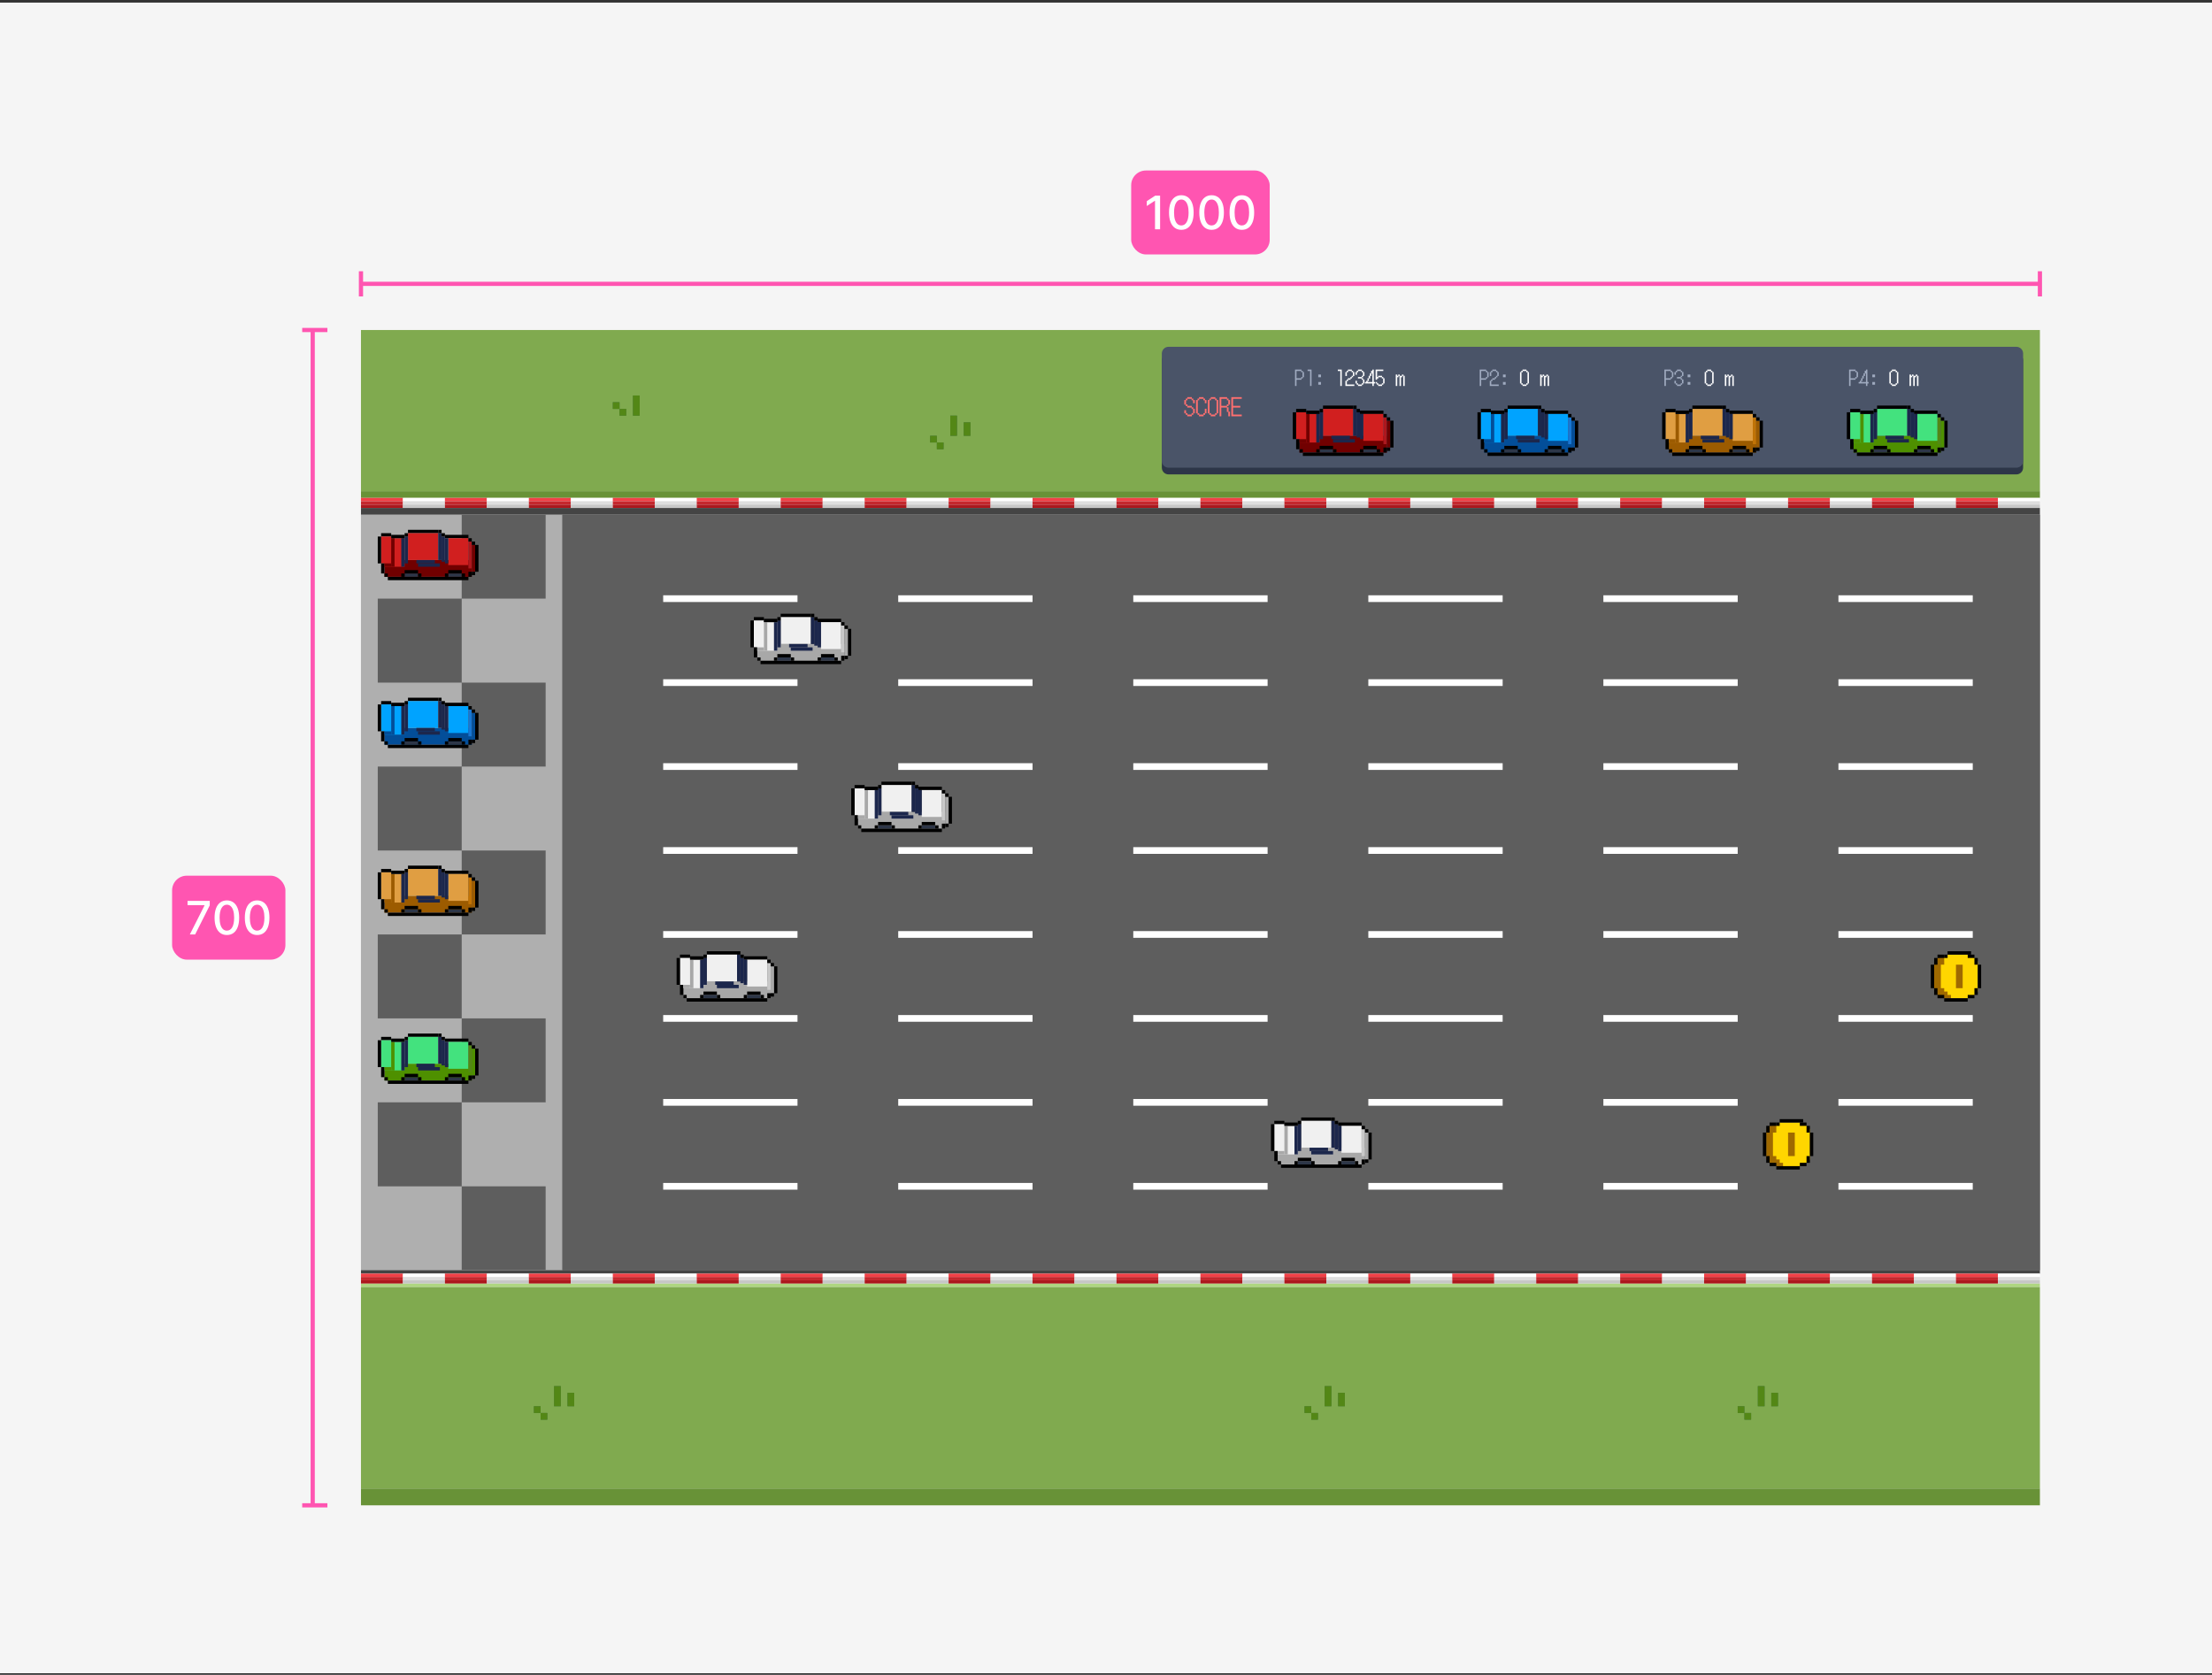 <svg width="527" height="399" viewBox="0 0 527 399" fill="none" xmlns="http://www.w3.org/2000/svg">
<rect x="0" y="0" width="527" height="399" fill="#333333" stroke="none"/>
<rect width="527" height="398" transform="translate(0 0.62)" fill="#F5F5F5"/>
<rect x="41" y="208.62" width="27" height="20" rx="3.5" fill="#FF55B1"/>
<path d="M45.229 222.62L48.721 215.714V215.655H44.682V214.62H49.971V215.69L46.491 222.62H45.229ZM54.053 222.753C53.436 222.75 52.909 222.588 52.471 222.265C52.034 221.942 51.699 221.472 51.467 220.854C51.236 220.237 51.12 219.494 51.12 218.624C51.12 217.757 51.236 217.016 51.467 216.401C51.702 215.787 52.038 215.318 52.475 214.995C52.915 214.672 53.441 214.511 54.053 214.511C54.665 214.511 55.19 214.674 55.627 214.999C56.065 215.322 56.4 215.791 56.631 216.405C56.866 217.017 56.983 217.757 56.983 218.624C56.983 219.496 56.867 220.241 56.635 220.858C56.404 221.473 56.069 221.943 55.631 222.269C55.194 222.591 54.668 222.753 54.053 222.753ZM54.053 221.71C54.595 221.71 55.018 221.446 55.323 220.917C55.63 220.388 55.784 219.624 55.784 218.624C55.784 217.96 55.713 217.399 55.573 216.94C55.435 216.479 55.236 216.131 54.975 215.894C54.717 215.654 54.41 215.534 54.053 215.534C53.514 215.534 53.091 215.8 52.784 216.331C52.476 216.862 52.322 217.627 52.319 218.624C52.319 219.291 52.388 219.854 52.526 220.315C52.666 220.774 52.866 221.121 53.123 221.358C53.381 221.593 53.691 221.71 54.053 221.71ZM61.264 222.753C60.647 222.75 60.119 222.588 59.682 222.265C59.244 221.942 58.91 221.472 58.678 220.854C58.446 220.237 58.33 219.494 58.33 218.624C58.33 217.757 58.446 217.016 58.678 216.401C58.912 215.787 59.248 215.318 59.686 214.995C60.126 214.672 60.652 214.511 61.264 214.511C61.876 214.511 62.401 214.674 62.838 214.999C63.276 215.322 63.61 215.791 63.842 216.405C64.076 217.017 64.194 217.757 64.194 218.624C64.194 219.496 64.078 220.241 63.846 220.858C63.614 221.473 63.279 221.943 62.842 222.269C62.404 222.591 61.878 222.753 61.264 222.753ZM61.264 221.71C61.806 221.71 62.229 221.446 62.533 220.917C62.841 220.388 62.994 219.624 62.994 218.624C62.994 217.96 62.924 217.399 62.783 216.94C62.645 216.479 62.446 216.131 62.186 215.894C61.928 215.654 61.621 215.534 61.264 215.534C60.725 215.534 60.302 215.8 59.994 216.331C59.687 216.862 59.532 217.627 59.529 218.624C59.529 219.291 59.598 219.854 59.736 220.315C59.877 220.774 60.076 221.121 60.334 221.358C60.592 221.593 60.902 221.71 61.264 221.71Z" fill="white"/>
<path d="M74.5 78.62V358.62" stroke="#FF55B1"/>
<path d="M72 78.62H78" stroke="#FF55B1"/>
<path d="M72 358.62H78" stroke="#FF55B1"/>
<rect x="86" y="78.62" width="400" height="38.4" fill="#80AA4F"/>
<rect width="400" height="1.6" transform="matrix(1 0 0 -1 86 118.62)" fill="#689237"/>
<rect x="86" y="118.62" width="10" height="0.8" fill="#F14047"/>
<rect width="10" height="0.8" transform="matrix(1 0 0 -1 86 120.22)" fill="#C5272D"/>
<rect width="10" height="0.8" transform="matrix(1 0 0 -1 86 121.02)" fill="#AC181E"/>
<rect x="96" y="118.62" width="10" height="0.8" fill="white"/>
<rect width="10" height="0.8" transform="matrix(1 0 0 -1 96 120.22)" fill="#DEDEDE"/>
<rect width="10" height="0.8" transform="matrix(1 0 0 -1 96 121.02)" fill="#C7C7C7"/>
<rect x="106" y="118.62" width="10" height="0.8" fill="#F14047"/>
<rect width="10" height="0.8" transform="matrix(1 0 0 -1 106 120.22)" fill="#C5272D"/>
<rect width="10" height="0.8" transform="matrix(1 0 0 -1 106 121.02)" fill="#AC181E"/>
<rect x="116" y="118.62" width="10" height="0.8" fill="white"/>
<rect width="10" height="0.8" transform="matrix(1 0 0 -1 116 120.22)" fill="#DEDEDE"/>
<rect width="10" height="0.8" transform="matrix(1 0 0 -1 116 121.02)" fill="#C7C7C7"/>
<rect x="126" y="118.62" width="10" height="0.8" fill="#F14047"/>
<rect width="10" height="0.8" transform="matrix(1 0 0 -1 126 120.22)" fill="#C5272D"/>
<rect width="10" height="0.8" transform="matrix(1 0 0 -1 126 121.02)" fill="#AC181E"/>
<rect x="136" y="118.62" width="10" height="0.8" fill="white"/>
<rect width="10" height="0.8" transform="matrix(1 0 0 -1 136 120.22)" fill="#DEDEDE"/>
<rect width="10" height="0.8" transform="matrix(1 0 0 -1 136 121.02)" fill="#C7C7C7"/>
<rect x="146" y="118.62" width="10" height="0.8" fill="#F14047"/>
<rect width="10" height="0.8" transform="matrix(1 0 0 -1 146 120.22)" fill="#C5272D"/>
<rect width="10" height="0.8" transform="matrix(1 0 0 -1 146 121.02)" fill="#AC181E"/>
<rect x="156" y="118.62" width="10" height="0.8" fill="white"/>
<rect width="10" height="0.8" transform="matrix(1 0 0 -1 156 120.22)" fill="#DEDEDE"/>
<rect width="10" height="0.8" transform="matrix(1 0 0 -1 156 121.02)" fill="#C7C7C7"/>
<rect x="166" y="118.62" width="10" height="0.8" fill="#F14047"/>
<rect width="10" height="0.8" transform="matrix(1 0 0 -1 166 120.22)" fill="#C5272D"/>
<rect width="10" height="0.8" transform="matrix(1 0 0 -1 166 121.02)" fill="#AC181E"/>
<rect x="176" y="118.62" width="10" height="0.8" fill="white"/>
<rect width="10" height="0.8" transform="matrix(1 0 0 -1 176 120.22)" fill="#DEDEDE"/>
<rect width="10" height="0.8" transform="matrix(1 0 0 -1 176 121.02)" fill="#C7C7C7"/>
<rect x="186" y="118.62" width="10" height="0.8" fill="#F14047"/>
<rect width="10" height="0.8" transform="matrix(1 0 0 -1 186 120.22)" fill="#C5272D"/>
<rect width="10" height="0.8" transform="matrix(1 0 0 -1 186 121.02)" fill="#AC181E"/>
<rect x="196" y="118.62" width="10" height="0.8" fill="white"/>
<rect width="10" height="0.8" transform="matrix(1 0 0 -1 196 120.22)" fill="#DEDEDE"/>
<rect width="10" height="0.8" transform="matrix(1 0 0 -1 196 121.02)" fill="#C7C7C7"/>
<rect x="206" y="118.62" width="10" height="0.8" fill="#F14047"/>
<rect width="10" height="0.8" transform="matrix(1 0 0 -1 206 120.22)" fill="#C5272D"/>
<rect width="10" height="0.8" transform="matrix(1 0 0 -1 206 121.02)" fill="#AC181E"/>
<rect x="216" y="118.62" width="10" height="0.8" fill="white"/>
<rect width="10" height="0.8" transform="matrix(1 0 0 -1 216 120.22)" fill="#DEDEDE"/>
<rect width="10" height="0.8" transform="matrix(1 0 0 -1 216 121.02)" fill="#C7C7C7"/>
<rect x="226" y="118.62" width="10" height="0.8" fill="#F14047"/>
<rect width="10" height="0.8" transform="matrix(1 0 0 -1 226 120.22)" fill="#C5272D"/>
<rect width="10" height="0.8" transform="matrix(1 0 0 -1 226 121.02)" fill="#AC181E"/>
<rect x="236" y="118.62" width="10" height="0.8" fill="white"/>
<rect width="10" height="0.8" transform="matrix(1 0 0 -1 236 120.22)" fill="#DEDEDE"/>
<rect width="10" height="0.8" transform="matrix(1 0 0 -1 236 121.02)" fill="#C7C7C7"/>
<rect x="246" y="118.62" width="10" height="0.8" fill="#F14047"/>
<rect width="10" height="0.8" transform="matrix(1 0 0 -1 246 120.22)" fill="#C5272D"/>
<rect width="10" height="0.8" transform="matrix(1 0 0 -1 246 121.02)" fill="#AC181E"/>
<rect x="256" y="118.62" width="10" height="0.8" fill="white"/>
<rect width="10" height="0.8" transform="matrix(1 0 0 -1 256 120.22)" fill="#DEDEDE"/>
<rect width="10" height="0.8" transform="matrix(1 0 0 -1 256 121.02)" fill="#C7C7C7"/>
<rect x="266" y="118.62" width="10" height="0.8" fill="#F14047"/>
<rect width="10" height="0.8" transform="matrix(1 0 0 -1 266 120.22)" fill="#C5272D"/>
<rect width="10" height="0.8" transform="matrix(1 0 0 -1 266 121.02)" fill="#AC181E"/>
<rect x="276" y="118.62" width="10" height="0.8" fill="white"/>
<rect width="10" height="0.8" transform="matrix(1 0 0 -1 276 120.22)" fill="#DEDEDE"/>
<rect width="10" height="0.8" transform="matrix(1 0 0 -1 276 121.02)" fill="#C7C7C7"/>
<rect x="286" y="118.62" width="10" height="0.8" fill="#F14047"/>
<rect width="10" height="0.8" transform="matrix(1 0 0 -1 286 120.22)" fill="#C5272D"/>
<rect width="10" height="0.8" transform="matrix(1 0 0 -1 286 121.02)" fill="#AC181E"/>
<rect x="296" y="118.62" width="10" height="0.8" fill="white"/>
<rect width="10" height="0.8" transform="matrix(1 0 0 -1 296 120.22)" fill="#DEDEDE"/>
<rect width="10" height="0.8" transform="matrix(1 0 0 -1 296 121.02)" fill="#C7C7C7"/>
<rect x="306" y="118.62" width="10" height="0.8" fill="#F14047"/>
<rect width="10" height="0.8" transform="matrix(1 0 0 -1 306 120.22)" fill="#C5272D"/>
<rect width="10" height="0.8" transform="matrix(1 0 0 -1 306 121.02)" fill="#AC181E"/>
<rect x="316" y="118.62" width="10" height="0.8" fill="white"/>
<rect width="10" height="0.8" transform="matrix(1 0 0 -1 316 120.22)" fill="#DEDEDE"/>
<rect width="10" height="0.8" transform="matrix(1 0 0 -1 316 121.02)" fill="#C7C7C7"/>
<rect x="326" y="118.62" width="10" height="0.8" fill="#F14047"/>
<rect width="10" height="0.8" transform="matrix(1 0 0 -1 326 120.22)" fill="#C5272D"/>
<rect width="10" height="0.8" transform="matrix(1 0 0 -1 326 121.02)" fill="#AC181E"/>
<rect x="336" y="118.62" width="10" height="0.8" fill="white"/>
<rect width="10" height="0.8" transform="matrix(1 0 0 -1 336 120.22)" fill="#DEDEDE"/>
<rect width="10" height="0.8" transform="matrix(1 0 0 -1 336 121.02)" fill="#C7C7C7"/>
<rect x="346" y="118.62" width="10" height="0.8" fill="#F14047"/>
<rect width="10" height="0.8" transform="matrix(1 0 0 -1 346 120.22)" fill="#C5272D"/>
<rect width="10" height="0.8" transform="matrix(1 0 0 -1 346 121.02)" fill="#AC181E"/>
<rect x="356" y="118.62" width="10" height="0.8" fill="white"/>
<rect width="10" height="0.8" transform="matrix(1 0 0 -1 356 120.22)" fill="#DEDEDE"/>
<rect width="10" height="0.8" transform="matrix(1 0 0 -1 356 121.02)" fill="#C7C7C7"/>
<rect x="366" y="118.62" width="10" height="0.8" fill="#F14047"/>
<rect width="10" height="0.8" transform="matrix(1 0 0 -1 366 120.22)" fill="#C5272D"/>
<rect width="10" height="0.8" transform="matrix(1 0 0 -1 366 121.02)" fill="#AC181E"/>
<rect x="376" y="118.62" width="10" height="0.8" fill="white"/>
<rect width="10" height="0.8" transform="matrix(1 0 0 -1 376 120.22)" fill="#DEDEDE"/>
<rect width="10" height="0.8" transform="matrix(1 0 0 -1 376 121.02)" fill="#C7C7C7"/>
<rect x="386" y="118.62" width="10" height="0.8" fill="#F14047"/>
<rect width="10" height="0.8" transform="matrix(1 0 0 -1 386 120.22)" fill="#C5272D"/>
<rect width="10" height="0.8" transform="matrix(1 0 0 -1 386 121.02)" fill="#AC181E"/>
<rect x="396" y="118.62" width="10" height="0.8" fill="white"/>
<rect width="10" height="0.8" transform="matrix(1 0 0 -1 396 120.22)" fill="#DEDEDE"/>
<rect width="10" height="0.8" transform="matrix(1 0 0 -1 396 121.02)" fill="#C7C7C7"/>
<rect x="406" y="118.62" width="10" height="0.8" fill="#F14047"/>
<rect width="10" height="0.8" transform="matrix(1 0 0 -1 406 120.22)" fill="#C5272D"/>
<rect width="10" height="0.8" transform="matrix(1 0 0 -1 406 121.02)" fill="#AC181E"/>
<rect x="416" y="118.62" width="10" height="0.8" fill="white"/>
<rect width="10" height="0.8" transform="matrix(1 0 0 -1 416 120.22)" fill="#DEDEDE"/>
<rect width="10" height="0.8" transform="matrix(1 0 0 -1 416 121.02)" fill="#C7C7C7"/>
<rect x="426" y="118.62" width="10" height="0.8" fill="#F14047"/>
<rect width="10" height="0.8" transform="matrix(1 0 0 -1 426 120.22)" fill="#C5272D"/>
<rect width="10" height="0.8" transform="matrix(1 0 0 -1 426 121.02)" fill="#AC181E"/>
<rect x="436" y="118.62" width="10" height="0.8" fill="white"/>
<rect width="10" height="0.8" transform="matrix(1 0 0 -1 436 120.22)" fill="#DEDEDE"/>
<rect width="10" height="0.8" transform="matrix(1 0 0 -1 436 121.02)" fill="#C7C7C7"/>
<rect x="446" y="118.62" width="10" height="0.8" fill="#F14047"/>
<rect width="10" height="0.8" transform="matrix(1 0 0 -1 446 120.22)" fill="#C5272D"/>
<rect width="10" height="0.8" transform="matrix(1 0 0 -1 446 121.02)" fill="#AC181E"/>
<rect x="456" y="118.62" width="10" height="0.8" fill="white"/>
<rect width="10" height="0.8" transform="matrix(1 0 0 -1 456 120.22)" fill="#DEDEDE"/>
<rect width="10" height="0.8" transform="matrix(1 0 0 -1 456 121.02)" fill="#C7C7C7"/>
<rect x="466" y="118.62" width="10" height="0.8" fill="#F14047"/>
<rect width="10" height="0.8" transform="matrix(1 0 0 -1 466 120.22)" fill="#C5272D"/>
<rect width="10" height="0.8" transform="matrix(1 0 0 -1 466 121.02)" fill="#AC181E"/>
<rect x="476" y="118.62" width="10" height="0.8" fill="white"/>
<rect width="10" height="0.8" transform="matrix(1 0 0 -1 476 120.22)" fill="#DEDEDE"/>
<rect width="10" height="0.8" transform="matrix(1 0 0 -1 476 121.02)" fill="#C7C7C7"/>
<rect width="400" height="1.6" transform="matrix(1 0 0 -1 86 122.62)" fill="#444444"/>
<g clip-path="url(#clip0_3168_121062)">
<rect width="400" height="180" transform="translate(86 122.62)" fill="#5E5E5E"/>
<g opacity="0.5">
<path d="M86 122.62H110V142.62H90V162.62H110V182.62H90V202.62H110V222.62H90V242.62H110V262.62H90V282.62H110V302.62H86V122.62Z" fill="white"/>
<path d="M130 282.62H110V262.62H130V242.62H110V222.62H130V202.62H110V182.62H130V162.62H110V142.62H130V122.62H134V302.62H130V282.62Z" fill="white"/>
</g>
<rect width="416" height="180" transform="translate(134 122.62)" fill="#5E5E5E"/>
<rect x="158" y="141.82" width="32" height="1.6" fill="white"/>
<rect x="214" y="141.82" width="32" height="1.6" fill="white"/>
<rect x="270" y="141.82" width="32" height="1.6" fill="white"/>
<rect x="326" y="141.82" width="32" height="1.6" fill="white"/>
<rect x="382" y="141.82" width="32" height="1.6" fill="white"/>
<rect x="438" y="141.82" width="32" height="1.6" fill="white"/>
<rect x="158" y="161.82" width="32" height="1.6" fill="white"/>
<rect x="214" y="161.82" width="32" height="1.6" fill="white"/>
<rect x="270" y="161.82" width="32" height="1.6" fill="white"/>
<rect x="326" y="161.82" width="32" height="1.6" fill="white"/>
<rect x="382" y="161.82" width="32" height="1.6" fill="white"/>
<rect x="438" y="161.82" width="32" height="1.6" fill="white"/>
<rect x="158" y="181.82" width="32" height="1.6" fill="white"/>
<rect x="214" y="181.82" width="32" height="1.6" fill="white"/>
<rect x="270" y="181.82" width="32" height="1.6" fill="white"/>
<rect x="326" y="181.82" width="32" height="1.6" fill="white"/>
<rect x="382" y="181.82" width="32" height="1.6" fill="white"/>
<rect x="438" y="181.82" width="32" height="1.6" fill="white"/>
<rect x="158" y="201.82" width="32" height="1.6" fill="white"/>
<rect x="214" y="201.82" width="32" height="1.6" fill="white"/>
<rect x="270" y="201.82" width="32" height="1.6" fill="white"/>
<rect x="326" y="201.82" width="32" height="1.6" fill="white"/>
<rect x="382" y="201.82" width="32" height="1.6" fill="white"/>
<rect x="438" y="201.82" width="32" height="1.6" fill="white"/>
<rect x="158" y="221.82" width="32" height="1.6" fill="white"/>
<rect x="214" y="221.82" width="32" height="1.6" fill="white"/>
<rect x="270" y="221.82" width="32" height="1.6" fill="white"/>
<rect x="326" y="221.82" width="32" height="1.6" fill="white"/>
<rect x="382" y="221.82" width="32" height="1.6" fill="white"/>
<rect x="438" y="221.82" width="32" height="1.6" fill="white"/>
<rect x="158" y="241.82" width="32" height="1.6" fill="white"/>
<rect x="214" y="241.82" width="32" height="1.6" fill="white"/>
<rect x="270" y="241.82" width="32" height="1.6" fill="white"/>
<rect x="326" y="241.82" width="32" height="1.6" fill="white"/>
<rect x="382" y="241.82" width="32" height="1.6" fill="white"/>
<rect x="438" y="241.82" width="32" height="1.6" fill="white"/>
<rect x="158" y="261.82" width="32" height="1.6" fill="white"/>
<rect x="214" y="261.82" width="32" height="1.6" fill="white"/>
<rect x="270" y="261.82" width="32" height="1.6" fill="white"/>
<rect x="326" y="261.82" width="32" height="1.6" fill="white"/>
<rect x="382" y="261.82" width="32" height="1.6" fill="white"/>
<rect x="438" y="261.82" width="32" height="1.6" fill="white"/>
<rect x="158" y="281.82" width="32" height="1.6" fill="white"/>
<rect x="214" y="281.82" width="32" height="1.6" fill="white"/>
<rect x="270" y="281.82" width="32" height="1.6" fill="white"/>
<rect x="326" y="281.82" width="32" height="1.6" fill="white"/>
<rect x="382" y="281.82" width="32" height="1.6" fill="white"/>
<rect x="438" y="281.82" width="32" height="1.6" fill="white"/>
</g>
<rect width="400" height="0.8" transform="matrix(1 0 0 -1 86 303.42)" fill="#444444"/>
<rect x="86" y="303.42" width="10" height="0.8" fill="#F14047"/>
<rect width="10" height="0.8" transform="matrix(1 0 0 -1 86 305.02)" fill="#C5272D"/>
<rect width="10" height="0.8" transform="matrix(1 0 0 -1 86 305.82)" fill="#AC181E"/>
<rect x="96" y="303.42" width="10" height="0.8" fill="white"/>
<rect width="10" height="0.8" transform="matrix(1 0 0 -1 96 305.021)" fill="#DEDEDE"/>
<rect width="10" height="0.8" transform="matrix(1 0 0 -1 96 305.821)" fill="#C7C7C7"/>
<rect x="106" y="303.42" width="10" height="0.8" fill="#F14047"/>
<rect width="10" height="0.8" transform="matrix(1 0 0 -1 106 305.021)" fill="#C5272D"/>
<rect width="10" height="0.8" transform="matrix(1 0 0 -1 106 305.821)" fill="#AC181E"/>
<rect x="116" y="303.42" width="10" height="0.8" fill="white"/>
<rect width="10" height="0.8" transform="matrix(1 0 0 -1 116 305.021)" fill="#DEDEDE"/>
<rect width="10" height="0.8" transform="matrix(1 0 0 -1 116 305.821)" fill="#C7C7C7"/>
<rect x="126" y="303.42" width="10" height="0.8" fill="#F14047"/>
<rect width="10" height="0.8" transform="matrix(1 0 0 -1 126 305.021)" fill="#C5272D"/>
<rect width="10" height="0.8" transform="matrix(1 0 0 -1 126 305.821)" fill="#AC181E"/>
<rect x="136" y="303.42" width="10" height="0.8" fill="white"/>
<rect width="10" height="0.8" transform="matrix(1 0 0 -1 136 305.021)" fill="#DEDEDE"/>
<rect width="10" height="0.8" transform="matrix(1 0 0 -1 136 305.821)" fill="#C7C7C7"/>
<rect x="146" y="303.42" width="10" height="0.8" fill="#F14047"/>
<rect width="10" height="0.8" transform="matrix(1 0 0 -1 146 305.021)" fill="#C5272D"/>
<rect width="10" height="0.8" transform="matrix(1 0 0 -1 146 305.821)" fill="#AC181E"/>
<rect x="156" y="303.42" width="10" height="0.8" fill="white"/>
<rect width="10" height="0.8" transform="matrix(1 0 0 -1 156 305.021)" fill="#DEDEDE"/>
<rect width="10" height="0.8" transform="matrix(1 0 0 -1 156 305.821)" fill="#C7C7C7"/>
<rect x="166" y="303.42" width="10" height="0.8" fill="#F14047"/>
<rect width="10" height="0.8" transform="matrix(1 0 0 -1 166 305.021)" fill="#C5272D"/>
<rect width="10" height="0.8" transform="matrix(1 0 0 -1 166 305.821)" fill="#AC181E"/>
<rect x="176" y="303.42" width="10" height="0.8" fill="white"/>
<rect width="10" height="0.8" transform="matrix(1 0 0 -1 176 305.021)" fill="#DEDEDE"/>
<rect width="10" height="0.8" transform="matrix(1 0 0 -1 176 305.821)" fill="#C7C7C7"/>
<rect x="186" y="303.42" width="10" height="0.8" fill="#F14047"/>
<rect width="10" height="0.8" transform="matrix(1 0 0 -1 186 305.021)" fill="#C5272D"/>
<rect width="10" height="0.8" transform="matrix(1 0 0 -1 186 305.821)" fill="#AC181E"/>
<rect x="196" y="303.42" width="10" height="0.8" fill="white"/>
<rect width="10" height="0.8" transform="matrix(1 0 0 -1 196 305.021)" fill="#DEDEDE"/>
<rect width="10" height="0.8" transform="matrix(1 0 0 -1 196 305.821)" fill="#C7C7C7"/>
<rect x="206" y="303.42" width="10" height="0.8" fill="#F14047"/>
<rect width="10" height="0.8" transform="matrix(1 0 0 -1 206 305.021)" fill="#C5272D"/>
<rect width="10" height="0.8" transform="matrix(1 0 0 -1 206 305.821)" fill="#AC181E"/>
<rect x="216" y="303.42" width="10" height="0.8" fill="white"/>
<rect width="10" height="0.8" transform="matrix(1 0 0 -1 216 305.021)" fill="#DEDEDE"/>
<rect width="10" height="0.8" transform="matrix(1 0 0 -1 216 305.821)" fill="#C7C7C7"/>
<rect x="226" y="303.42" width="10" height="0.8" fill="#F14047"/>
<rect width="10" height="0.8" transform="matrix(1 0 0 -1 226 305.021)" fill="#C5272D"/>
<rect width="10" height="0.8" transform="matrix(1 0 0 -1 226 305.821)" fill="#AC181E"/>
<rect x="236" y="303.42" width="10" height="0.8" fill="white"/>
<rect width="10" height="0.8" transform="matrix(1 0 0 -1 236 305.021)" fill="#DEDEDE"/>
<rect width="10" height="0.8" transform="matrix(1 0 0 -1 236 305.821)" fill="#C7C7C7"/>
<rect x="246" y="303.42" width="10" height="0.8" fill="#F14047"/>
<rect width="10" height="0.8" transform="matrix(1 0 0 -1 246 305.021)" fill="#C5272D"/>
<rect width="10" height="0.8" transform="matrix(1 0 0 -1 246 305.821)" fill="#AC181E"/>
<rect x="256" y="303.42" width="10" height="0.8" fill="white"/>
<rect width="10" height="0.8" transform="matrix(1 0 0 -1 256 305.021)" fill="#DEDEDE"/>
<rect width="10" height="0.8" transform="matrix(1 0 0 -1 256 305.821)" fill="#C7C7C7"/>
<rect x="266" y="303.42" width="10" height="0.8" fill="#F14047"/>
<rect width="10" height="0.8" transform="matrix(1 0 0 -1 266 305.021)" fill="#C5272D"/>
<rect width="10" height="0.8" transform="matrix(1 0 0 -1 266 305.821)" fill="#AC181E"/>
<rect x="276" y="303.42" width="10" height="0.8" fill="white"/>
<rect width="10" height="0.8" transform="matrix(1 0 0 -1 276 305.021)" fill="#DEDEDE"/>
<rect width="10" height="0.8" transform="matrix(1 0 0 -1 276 305.821)" fill="#C7C7C7"/>
<rect x="286" y="303.42" width="10" height="0.8" fill="#F14047"/>
<rect width="10" height="0.8" transform="matrix(1 0 0 -1 286 305.021)" fill="#C5272D"/>
<rect width="10" height="0.8" transform="matrix(1 0 0 -1 286 305.821)" fill="#AC181E"/>
<rect x="296" y="303.42" width="10" height="0.8" fill="white"/>
<rect width="10" height="0.8" transform="matrix(1 0 0 -1 296 305.021)" fill="#DEDEDE"/>
<rect width="10" height="0.8" transform="matrix(1 0 0 -1 296 305.821)" fill="#C7C7C7"/>
<rect x="306" y="303.42" width="10" height="0.8" fill="#F14047"/>
<rect width="10" height="0.8" transform="matrix(1 0 0 -1 306 305.021)" fill="#C5272D"/>
<rect width="10" height="0.8" transform="matrix(1 0 0 -1 306 305.821)" fill="#AC181E"/>
<rect x="316" y="303.42" width="10" height="0.8" fill="white"/>
<rect width="10" height="0.8" transform="matrix(1 0 0 -1 316 305.021)" fill="#DEDEDE"/>
<rect width="10" height="0.8" transform="matrix(1 0 0 -1 316 305.821)" fill="#C7C7C7"/>
<rect x="326" y="303.42" width="10" height="0.8" fill="#F14047"/>
<rect width="10" height="0.8" transform="matrix(1 0 0 -1 326 305.021)" fill="#C5272D"/>
<rect width="10" height="0.8" transform="matrix(1 0 0 -1 326 305.821)" fill="#AC181E"/>
<rect x="336" y="303.42" width="10" height="0.8" fill="white"/>
<rect width="10" height="0.8" transform="matrix(1 0 0 -1 336 305.021)" fill="#DEDEDE"/>
<rect width="10" height="0.8" transform="matrix(1 0 0 -1 336 305.821)" fill="#C7C7C7"/>
<rect x="346" y="303.42" width="10" height="0.8" fill="#F14047"/>
<rect width="10" height="0.8" transform="matrix(1 0 0 -1 346 305.021)" fill="#C5272D"/>
<rect width="10" height="0.8" transform="matrix(1 0 0 -1 346 305.821)" fill="#AC181E"/>
<rect x="356" y="303.42" width="10" height="0.8" fill="white"/>
<rect width="10" height="0.8" transform="matrix(1 0 0 -1 356 305.021)" fill="#DEDEDE"/>
<rect width="10" height="0.8" transform="matrix(1 0 0 -1 356 305.821)" fill="#C7C7C7"/>
<rect x="366" y="303.42" width="10" height="0.8" fill="#F14047"/>
<rect width="10" height="0.8" transform="matrix(1 0 0 -1 366 305.021)" fill="#C5272D"/>
<rect width="10" height="0.8" transform="matrix(1 0 0 -1 366 305.821)" fill="#AC181E"/>
<rect x="376" y="303.42" width="10" height="0.8" fill="white"/>
<rect width="10" height="0.8" transform="matrix(1 0 0 -1 376 305.021)" fill="#DEDEDE"/>
<rect width="10" height="0.8" transform="matrix(1 0 0 -1 376 305.821)" fill="#C7C7C7"/>
<rect x="386" y="303.42" width="10" height="0.8" fill="#F14047"/>
<rect width="10" height="0.8" transform="matrix(1 0 0 -1 386 305.021)" fill="#C5272D"/>
<rect width="10" height="0.8" transform="matrix(1 0 0 -1 386 305.821)" fill="#AC181E"/>
<rect x="396" y="303.42" width="10" height="0.8" fill="white"/>
<rect width="10" height="0.8" transform="matrix(1 0 0 -1 396 305.021)" fill="#DEDEDE"/>
<rect width="10" height="0.8" transform="matrix(1 0 0 -1 396 305.821)" fill="#C7C7C7"/>
<rect x="406" y="303.42" width="10" height="0.8" fill="#F14047"/>
<rect width="10" height="0.8" transform="matrix(1 0 0 -1 406 305.021)" fill="#C5272D"/>
<rect width="10" height="0.8" transform="matrix(1 0 0 -1 406 305.821)" fill="#AC181E"/>
<rect x="416" y="303.42" width="10" height="0.8" fill="white"/>
<rect width="10" height="0.8" transform="matrix(1 0 0 -1 416 305.021)" fill="#DEDEDE"/>
<rect width="10" height="0.8" transform="matrix(1 0 0 -1 416 305.821)" fill="#C7C7C7"/>
<rect x="426" y="303.42" width="10" height="0.8" fill="#F14047"/>
<rect width="10" height="0.8" transform="matrix(1 0 0 -1 426 305.021)" fill="#C5272D"/>
<rect width="10" height="0.8" transform="matrix(1 0 0 -1 426 305.821)" fill="#AC181E"/>
<rect x="436" y="303.42" width="10" height="0.8" fill="white"/>
<rect width="10" height="0.8" transform="matrix(1 0 0 -1 436 305.021)" fill="#DEDEDE"/>
<rect width="10" height="0.8" transform="matrix(1 0 0 -1 436 305.821)" fill="#C7C7C7"/>
<rect x="446" y="303.42" width="10" height="0.8" fill="#F14047"/>
<rect width="10" height="0.8" transform="matrix(1 0 0 -1 446 305.021)" fill="#C5272D"/>
<rect width="10" height="0.8" transform="matrix(1 0 0 -1 446 305.821)" fill="#AC181E"/>
<rect x="456" y="303.42" width="10" height="0.8" fill="white"/>
<rect width="10" height="0.8" transform="matrix(1 0 0 -1 456 305.021)" fill="#DEDEDE"/>
<rect width="10" height="0.8" transform="matrix(1 0 0 -1 456 305.821)" fill="#C7C7C7"/>
<rect x="466" y="303.42" width="10" height="0.8" fill="#F14047"/>
<rect width="10" height="0.8" transform="matrix(1 0 0 -1 466 305.021)" fill="#C5272D"/>
<rect width="10" height="0.8" transform="matrix(1 0 0 -1 466 305.821)" fill="#AC181E"/>
<rect x="476" y="303.42" width="10" height="0.8" fill="white"/>
<rect width="10" height="0.8" transform="matrix(1 0 0 -1 476 305.021)" fill="#DEDEDE"/>
<rect width="10" height="0.8" transform="matrix(1 0 0 -1 476 305.821)" fill="#C7C7C7"/>
<rect x="86" y="305.82" width="400" height="0.8" fill="#AED680"/>
<rect x="86" y="306.62" width="400" height="48" fill="#80AA4F"/>
<rect x="132" y="330.22" width="1.6" height="4.8" fill="#45724A"/>
<rect x="132" y="330.22" width="1.6" height="4.8" fill="#538716"/>
<rect x="135.2" y="331.82" width="1.6" height="3.2" fill="#45724A"/>
<rect x="135.2" y="331.82" width="1.6" height="3.2" fill="#538716"/>
<rect x="128.8" y="336.62" width="1.6" height="1.6" fill="#45724A"/>
<rect x="128.8" y="336.62" width="1.6" height="1.6" fill="#538716"/>
<rect x="127.2" y="335.021" width="1.6" height="1.6" fill="#45724A"/>
<rect x="127.2" y="335.021" width="1.6" height="1.6" fill="#538716"/>
<rect x="315.6" y="330.22" width="1.6" height="4.8" fill="#45724A"/>
<rect x="315.6" y="330.22" width="1.6" height="4.8" fill="#538716"/>
<rect x="318.8" y="331.82" width="1.6" height="3.2" fill="#45724A"/>
<rect x="318.8" y="331.82" width="1.6" height="3.2" fill="#538716"/>
<rect x="312.4" y="336.62" width="1.6" height="1.6" fill="#45724A"/>
<rect x="312.4" y="336.62" width="1.6" height="1.6" fill="#538716"/>
<rect x="310.8" y="335.021" width="1.6" height="1.6" fill="#45724A"/>
<rect x="310.8" y="335.021" width="1.6" height="1.6" fill="#538716"/>
<rect x="418.8" y="330.22" width="1.6" height="4.8" fill="#45724A"/>
<rect x="418.8" y="330.22" width="1.6" height="4.8" fill="#538716"/>
<rect x="422" y="331.82" width="1.6" height="3.2" fill="#45724A"/>
<rect x="422" y="331.82" width="1.6" height="3.2" fill="#538716"/>
<rect x="415.6" y="336.62" width="1.6" height="1.6" fill="#45724A"/>
<rect x="415.6" y="336.62" width="1.6" height="1.6" fill="#538716"/>
<rect x="414" y="335.021" width="1.6" height="1.6" fill="#45724A"/>
<rect x="414" y="335.021" width="1.6" height="1.6" fill="#538716"/>
<rect width="400" height="4" transform="matrix(1 0 0 -1 86 358.62)" fill="#689237"/>
<rect x="150.8" y="94.22" width="1.6" height="4.8" fill="#45724A"/>
<rect x="150.8" y="94.22" width="1.6" height="4.8" fill="#538716"/>
<rect x="147.6" y="97.42" width="1.6" height="1.6" fill="#45724A"/>
<rect x="147.6" y="97.42" width="1.6" height="1.6" fill="#538716"/>
<rect x="146" y="95.82" width="1.6" height="1.6" fill="#45724A"/>
<rect x="146" y="95.82" width="1.6" height="1.6" fill="#538716"/>
<rect x="226.4" y="99.02" width="1.6" height="4.8" fill="#45724A"/>
<rect x="226.4" y="99.02" width="1.6" height="4.8" fill="#538716"/>
<rect x="229.6" y="100.62" width="1.6" height="3.2" fill="#45724A"/>
<rect x="229.6" y="100.62" width="1.6" height="3.2" fill="#538716"/>
<rect x="223.2" y="105.42" width="1.6" height="1.6" fill="#45724A"/>
<rect x="223.2" y="105.42" width="1.6" height="1.6" fill="#538716"/>
<rect x="221.6" y="103.82" width="1.6" height="1.6" fill="#45724A"/>
<rect x="221.6" y="103.82" width="1.6" height="1.6" fill="#538716"/>
<path d="M276.8 85.82C276.8 84.936 277.516 84.22 278.4 84.22H480.4C481.284 84.22 482 84.936 482 85.82V111.42C482 112.303 481.284 113.02 480.4 113.02H278.4C277.516 113.02 276.8 112.303 276.8 111.42V85.82Z" fill="#2D3648"/>
<path d="M276.8 84.22C276.8 83.337 277.516 82.62 278.4 82.62H480.4C481.284 82.62 482 83.337 482 84.22V109.82C482 110.704 481.284 111.42 480.4 111.42H278.4C277.516 111.42 276.8 110.704 276.8 109.82V84.22Z" fill="#4A5468"/>
<path d="M282.51 98.477H282.157V97.727H282.571V98.421H282.913V98.763H283.893V98.421H284.24V97.441H283.893V97.094H282.857V96.747H282.51V96.4H282.157V95.302H282.51V94.955H282.857V94.613H283.955V94.955H284.296V95.302H284.643V96.058H284.24V95.364H283.893V95.016H282.913V95.364H282.571V96.344H282.913V96.685H283.955V97.032H284.296V97.38H284.643V98.477H284.296V98.825H283.955V99.177H282.857V98.825H282.51V98.477ZM285.31 98.477H284.957V95.302H285.31V94.955H285.657V94.613H286.755V94.955H287.096V95.302H287.443V96.058H287.04V95.364H286.693V95.016H285.713V95.364H285.371V98.421H285.713V98.763H286.693V98.421H287.04V97.38H287.443V98.477H287.096V98.825H286.755V99.177H285.657V98.825H285.31V98.477ZM288.11 98.477H287.757V95.302H288.11V94.955H288.457V94.613H289.555V94.955H289.896V95.302H290.243V98.477H289.896V98.825H289.555V99.177H288.457V98.825H288.11V98.477ZM288.513 98.421V98.763H289.493V98.421H289.84V95.364H289.493V95.016H288.513V95.364H288.171V98.421H288.513ZM290.557 94.613H292.355V94.955H292.696V95.302H293.043V96.4H292.696V96.747H292.355V97.032H292.696V98.074H293.043V99.177H292.64V98.13H292.293V97.094H290.971V99.177H290.557V94.613ZM292.293 96.685V96.344H292.64V95.364H292.293V95.016H290.971V96.685H292.293ZM293.357 94.613H295.843V95.016H293.771V96.685H295.496V97.094H293.771V98.763H295.843V99.177H293.357V94.613Z" fill="#FF6F6F"/>
<path d="M308.534 88.043H310.075V88.335H310.368V88.633H310.665V89.871H310.368V90.169H310.075V90.467H308.889V91.955H308.534V88.043ZM310.022 90.116V89.819H310.32V88.686H310.022V88.388H308.889V90.116H310.022ZM312.12 88.388H311.529V88.043H312.47V91.955H312.12V88.388ZM314.073 89.228H314.721V89.871H314.073V89.228ZM314.073 91.009H314.721V91.652H314.073V91.009Z" fill="#A0ABC0"/>
<path d="M319.32 88.388H318.729V88.043H319.67V91.955H319.32V88.388ZM320.534 90.712H320.836V90.414H321.134V90.116H321.724V89.819H322.022V89.526H322.32V88.686H322.022V88.388H321.182V88.686H320.889V89.574H320.534V88.633H320.836V88.335H321.134V88.043H322.075V88.335H322.368V88.633H322.665V89.574H322.368V89.871H322.075V90.169H321.777V90.467H321.182V90.764H320.889V91.6H322.665V91.955H320.534V90.712ZM323.236 91.355H322.934V90.712H323.289V91.307H323.582V91.6H324.422V91.307H324.72V90.467H324.422V90.169H323.534V89.819H324.422V89.526H324.72V88.686H324.422V88.388H323.582V88.686H323.289V89.281H322.934V88.633H323.236V88.335H323.534V88.043H324.475V88.335H324.768V88.633H325.065V89.574H324.768V89.871H324.475V90.116H324.768V90.414H325.065V91.355H324.768V91.652H324.475V91.955H323.534V91.652H323.236V91.355ZM325.209 91.009H325.507V90.712H325.8V90.116H326.083V89.526H326.376V88.931H326.668V88.335H326.961V88.043H327.297V91.009H327.59V91.355H327.297V91.955H326.961V91.355H325.209V91.009ZM326.961 91.009V88.984H326.721V89.574H326.428V90.169H326.136V90.764H325.843V91.009H326.961ZM328.036 91.355H327.734V91.009H328.089V91.307H328.382V91.6H329.222V91.307H329.52V90.169H329.222V89.871H328.382V90.169H328.089V90.467H327.734V88.043H329.568V88.388H328.089V89.819H328.334V89.526H329.275V89.819H329.568V90.116H329.865V91.355H329.568V91.652H329.275V91.955H328.334V91.652H328.036V91.355ZM332.534 89.228H332.889V89.526H333.134V89.228H333.48V89.526H334.022V89.228H334.368V89.526H334.665V91.955H334.32V89.574H334.075V89.871H333.777V91.955H333.427V89.574H333.182V89.871H332.889V91.955H332.534V89.228Z" fill="white"/>
<path d="M352.534 88.043H354.075V88.335H354.368V88.633H354.665V89.871H354.368V90.169H354.075V90.466H352.889V91.954H352.534V88.043ZM354.022 90.116V89.819H354.32V88.686H354.022V88.388H352.889V90.116H354.022ZM354.934 90.711H355.236V90.414H355.534V90.116H356.124V89.819H356.422V89.526H356.72V88.686H356.422V88.388H355.582V88.686H355.289V89.574H354.934V88.633H355.236V88.335H355.534V88.043H356.475V88.335H356.768V88.633H357.065V89.574H356.768V89.871H356.475V90.169H356.177V90.466H355.582V90.764H355.289V91.599H357.065V91.954H354.934V90.711ZM358.073 89.228H358.721V89.871H358.073V89.228ZM358.073 91.009H358.721V91.652H358.073V91.009Z" fill="#A0ABC0"/>
<path d="M362.436 91.355H362.134V88.633H362.436V88.335H362.734V88.043H363.675V88.335H363.968V88.633H364.265V91.355H363.968V91.652H363.675V91.954H362.734V91.652H362.436V91.355ZM362.782 91.306V91.599H363.622V91.306H363.92V88.686H363.622V88.388H362.782V88.686H362.489V91.306H362.782ZM366.934 89.228H367.289V89.526H367.534V89.228H367.88V89.526H368.422V89.228H368.768V89.526H369.065V91.954H368.72V89.574H368.475V89.871H368.177V91.954H367.827V89.574H367.582V89.871H367.289V91.954H366.934V89.228Z" fill="white"/>
<path d="M396.534 88.043H398.075V88.335H398.368V88.633H398.665V89.871H398.368V90.169H398.075V90.466H396.889V91.954H396.534V88.043ZM398.022 90.116V89.819H398.32V88.686H398.022V88.388H396.889V90.116H398.022ZM399.236 91.355H398.934V90.711H399.289V91.306H399.582V91.599H400.422V91.306H400.72V90.466H400.422V90.169H399.534V89.819H400.422V89.526H400.72V88.686H400.422V88.388H399.582V88.686H399.289V89.281H398.934V88.633H399.236V88.335H399.534V88.043H400.475V88.335H400.768V88.633H401.065V89.574H400.768V89.871H400.475V90.116H400.768V90.414H401.065V91.355H400.768V91.652H400.475V91.954H399.534V91.652H399.236V91.355ZM402.073 89.228H402.721V89.871H402.073V89.228ZM402.073 91.009H402.721V91.652H402.073V91.009Z" fill="#A0ABC0"/>
<path d="M406.436 91.355H406.134V88.633H406.436V88.335H406.734V88.043H407.675V88.335H407.968V88.633H408.265V91.355H407.968V91.652H407.675V91.954H406.734V91.652H406.436V91.355ZM406.782 91.306V91.599H407.622V91.306H407.92V88.686H407.622V88.388H406.782V88.686H406.489V91.306H406.782ZM410.934 89.228H411.289V89.526H411.534V89.228H411.88V89.526H412.422V89.228H412.768V89.526H413.065V91.954H412.72V89.574H412.475V89.871H412.177V91.954H411.827V89.574H411.582V89.871H411.289V91.954H410.934V89.228Z" fill="white"/>
<path d="M440.534 88.043H442.075V88.335H442.368V88.633H442.665V89.871H442.368V90.169H442.075V90.466H440.889V91.954H440.534V88.043ZM442.022 90.116V89.819H442.32V88.686H442.022V88.388H440.889V90.116H442.022ZM442.809 91.009H443.107V90.711H443.4V90.116H443.683V89.526H443.976V88.93H444.268V88.335H444.561V88.043H444.897V91.009H445.19V91.355H444.897V91.954H444.561V91.355H442.809V91.009ZM444.561 91.009V88.983H444.321V89.574H444.028V90.169H443.736V90.764H443.443V91.009H444.561ZM446.073 89.228H446.721V89.871H446.073V89.228ZM446.073 91.009H446.721V91.652H446.073V91.009Z" fill="#A0ABC0"/>
<path d="M450.436 91.355H450.134V88.633H450.436V88.335H450.734V88.043H451.675V88.335H451.968V88.633H452.265V91.355H451.968V91.652H451.675V91.954H450.734V91.652H450.436V91.355ZM450.782 91.306V91.599H451.622V91.306H451.92V88.686H451.622V88.388H450.782V88.686H450.489V91.306H450.782ZM454.934 89.228H455.289V89.526H455.534V89.228H455.88V89.526H456.422V89.228H456.768V89.526H457.065V91.954H456.72V89.574H456.475V89.871H456.177V91.954H455.827V89.574H455.582V89.871H455.289V91.954H454.934V89.228Z" fill="white"/>
<rect x="180.4" y="153.42" width="20.8" height="4" fill="#A8A8A8"/>
<rect x="186" y="146.22" width="7.2" height="0.8" fill="black"/>
<rect x="179.6" y="147.02" width="2.4" height="0.8" fill="black"/>
<rect x="194.8" y="147.42" width="5.6" height="0.8" fill="black"/>
<rect x="202" y="149.82" width="0.8" height="6.4" fill="black"/>
<rect x="200.4" y="156.22" width="0.8" height="1.2" fill="black"/>
<rect x="186" y="147.02" width="7.2" height="6.4" fill="#F0F0F0"/>
<rect x="180.4" y="148.22" width="4.8" height="6.8" fill="#F0F0F0"/>
<rect x="179.6" y="147.82" width="2.4" height="6.4" fill="#F0F0F0"/>
<rect x="195.6" y="148.22" width="4.8" height="6.4" fill="#F0F0F0"/>
<rect x="200.4" y="149.02" width="0.8" height="6.4" fill="#C8C8C8"/>
<rect x="201.2" y="149.82" width="0.8" height="6.4" fill="#A8A8A8"/>
<rect x="195.6" y="156.62" width="3.2" height="0.8" fill="#2D3648"/>
<rect x="185.2" y="156.62" width="3.2" height="0.8" fill="#2D3648"/>
<rect x="182" y="148.22" width="0.8" height="6.8" fill="#A8A8A8"/>
<rect x="179.6" y="154.22" width="0.8" height="2.4" fill="black"/>
<rect x="178.8" y="147.82" width="0.8" height="6.4" fill="black"/>
<rect x="180.4" y="154.22" width="1.6" height="0.8" fill="#A8A8A8"/>
<rect x="193.2" y="147.02" width="0.8" height="6.4" fill="#1C274C"/>
<rect x="194" y="147.82" width="0.8" height="6" fill="#1C274C"/>
<rect x="184.4" y="148.22" width="0.8" height="6.8" fill="#1C274C"/>
<rect x="194.8" y="148.22" width="0.8" height="6" fill="#1C274C"/>
<rect x="185.2" y="147.82" width="0.8" height="6.4" fill="#1C274C"/>
<rect x="188" y="153.42" width="4.4" height="0.8" fill="#1C274C"/>
<rect x="188.4" y="154.22" width="5.2" height="0.8" fill="#1C274C"/>
<rect x="201.2" y="156.22" width="0.8" height="0.8" fill="black"/>
<rect x="201.2" y="149.02" width="0.8" height="0.8" fill="black"/>
<rect x="200.4" y="148.22" width="0.8" height="0.8" fill="black"/>
<rect x="185.2" y="155.82" width="3.2" height="0.8" fill="black"/>
<rect x="194.8" y="156.62" width="0.8" height="0.8" fill="black"/>
<rect x="188.4" y="156.62" width="0.8" height="0.8" fill="black"/>
<rect x="184.4" y="156.62" width="0.8" height="0.8" fill="black"/>
<rect x="180.4" y="156.62" width="0.8" height="0.8" fill="black"/>
<rect x="195.6" y="155.82" width="3.2" height="0.8" fill="black"/>
<rect x="198.8" y="156.62" width="0.8" height="0.8" fill="black"/>
<rect x="194" y="147.02" width="0.8" height="0.8" fill="black"/>
<rect x="185.2" y="147.02" width="0.8" height="0.8" fill="black"/>
<rect x="193.2" y="146.22" width="0.8" height="0.8" fill="black"/>
<rect x="181.2" y="157.42" width="19.2" height="0.8" fill="black"/>
<rect x="182" y="147.42" width="3.2" height="0.8" fill="black"/>
<rect x="304.4" y="273.42" width="20.8" height="4" fill="#A8A8A8"/>
<rect x="310" y="266.22" width="7.2" height="0.8" fill="black"/>
<rect x="303.6" y="267.02" width="2.4" height="0.8" fill="black"/>
<rect x="318.8" y="267.42" width="5.6" height="0.8" fill="black"/>
<rect x="326" y="269.82" width="0.8" height="6.4" fill="black"/>
<rect x="324.4" y="276.22" width="0.8" height="1.2" fill="black"/>
<rect x="310" y="267.02" width="7.2" height="6.4" fill="#F0F0F0"/>
<rect x="304.4" y="268.22" width="4.8" height="6.8" fill="#F0F0F0"/>
<rect x="303.6" y="267.82" width="2.4" height="6.4" fill="#F0F0F0"/>
<rect x="319.6" y="268.22" width="4.8" height="6.4" fill="#F0F0F0"/>
<rect x="324.4" y="269.02" width="0.8" height="6.4" fill="#C8C8C8"/>
<rect x="325.2" y="269.82" width="0.8" height="6.4" fill="#A8A8A8"/>
<rect x="319.6" y="276.62" width="3.2" height="0.8" fill="#2D3648"/>
<rect x="309.2" y="276.62" width="3.2" height="0.8" fill="#2D3648"/>
<rect x="306" y="268.22" width="0.8" height="6.8" fill="#A8A8A8"/>
<rect x="303.6" y="274.22" width="0.8" height="2.4" fill="black"/>
<rect x="302.8" y="267.82" width="0.8" height="6.4" fill="black"/>
<rect x="304.4" y="274.22" width="1.6" height="0.8" fill="#A8A8A8"/>
<rect x="317.2" y="267.02" width="0.8" height="6.4" fill="#1C274C"/>
<rect x="318" y="267.82" width="0.8" height="6" fill="#1C274C"/>
<rect x="308.4" y="268.22" width="0.8" height="6.8" fill="#1C274C"/>
<rect x="318.8" y="268.22" width="0.8" height="6" fill="#1C274C"/>
<rect x="309.2" y="267.82" width="0.8" height="6.4" fill="#1C274C"/>
<rect x="312" y="273.42" width="4.4" height="0.8" fill="#1C274C"/>
<rect x="312.4" y="274.22" width="5.2" height="0.8" fill="#1C274C"/>
<rect x="325.2" y="276.22" width="0.8" height="0.8" fill="black"/>
<rect x="325.2" y="269.02" width="0.8" height="0.8" fill="black"/>
<rect x="324.4" y="268.22" width="0.8" height="0.8" fill="black"/>
<rect x="309.2" y="275.82" width="3.2" height="0.8" fill="black"/>
<rect x="318.8" y="276.62" width="0.8" height="0.8" fill="black"/>
<rect x="312.4" y="276.62" width="0.8" height="0.8" fill="black"/>
<rect x="308.4" y="276.62" width="0.8" height="0.8" fill="black"/>
<rect x="304.4" y="276.62" width="0.8" height="0.8" fill="black"/>
<rect x="319.6" y="275.82" width="3.2" height="0.8" fill="black"/>
<rect x="322.8" y="276.62" width="0.8" height="0.8" fill="black"/>
<rect x="318" y="267.02" width="0.8" height="0.8" fill="black"/>
<rect x="309.2" y="267.02" width="0.8" height="0.8" fill="black"/>
<rect x="317.2" y="266.22" width="0.8" height="0.8" fill="black"/>
<rect x="305.2" y="277.42" width="19.2" height="0.8" fill="black"/>
<rect x="306" y="267.42" width="3.2" height="0.8" fill="black"/>
<rect x="162.8" y="233.82" width="20.8" height="4" fill="#A8A8A8"/>
<rect x="168.4" y="226.62" width="7.2" height="0.8" fill="black"/>
<rect x="162" y="227.42" width="2.4" height="0.8" fill="black"/>
<rect x="177.2" y="227.82" width="5.6" height="0.8" fill="black"/>
<rect x="184.4" y="230.22" width="0.8" height="6.4" fill="black"/>
<rect x="182.8" y="236.62" width="0.8" height="1.2" fill="black"/>
<rect x="168.4" y="227.42" width="7.2" height="6.4" fill="#F0F0F0"/>
<rect x="162.8" y="228.62" width="4.8" height="6.8" fill="#F0F0F0"/>
<rect x="162" y="228.22" width="2.4" height="6.4" fill="#F0F0F0"/>
<rect x="178" y="228.62" width="4.8" height="6.4" fill="#F0F0F0"/>
<rect x="182.8" y="229.42" width="0.8" height="6.4" fill="#C8C8C8"/>
<rect x="183.6" y="230.22" width="0.8" height="6.4" fill="#A8A8A8"/>
<rect x="178" y="237.02" width="3.2" height="0.8" fill="#2D3648"/>
<rect x="167.6" y="237.02" width="3.2" height="0.8" fill="#2D3648"/>
<rect x="164.4" y="228.62" width="0.8" height="6.8" fill="#A8A8A8"/>
<rect x="162" y="234.62" width="0.8" height="2.4" fill="black"/>
<rect x="161.2" y="228.22" width="0.8" height="6.4" fill="black"/>
<rect x="162.8" y="234.62" width="1.6" height="0.8" fill="#A8A8A8"/>
<rect x="175.6" y="227.42" width="0.8" height="6.4" fill="#1C274C"/>
<rect x="176.4" y="228.22" width="0.8" height="6" fill="#1C274C"/>
<rect x="166.8" y="228.62" width="0.8" height="6.8" fill="#1C274C"/>
<rect x="177.2" y="228.62" width="0.8" height="6" fill="#1C274C"/>
<rect x="167.6" y="228.22" width="0.8" height="6.4" fill="#1C274C"/>
<rect x="170.4" y="233.82" width="4.4" height="0.8" fill="#1C274C"/>
<rect x="170.8" y="234.62" width="5.2" height="0.8" fill="#1C274C"/>
<rect x="183.6" y="236.62" width="0.8" height="0.8" fill="black"/>
<rect x="183.6" y="229.42" width="0.8" height="0.8" fill="black"/>
<rect x="182.8" y="228.62" width="0.8" height="0.8" fill="black"/>
<rect x="167.6" y="236.22" width="3.2" height="0.8" fill="black"/>
<rect x="177.2" y="237.02" width="0.8" height="0.8" fill="black"/>
<rect x="170.8" y="237.02" width="0.8" height="0.8" fill="black"/>
<rect x="166.8" y="237.02" width="0.8" height="0.8" fill="black"/>
<rect x="162.8" y="237.02" width="0.8" height="0.8" fill="black"/>
<rect x="178" y="236.22" width="3.2" height="0.8" fill="black"/>
<rect x="181.2" y="237.02" width="0.8" height="0.8" fill="black"/>
<rect x="176.4" y="227.42" width="0.8" height="0.8" fill="black"/>
<rect x="167.6" y="227.42" width="0.8" height="0.8" fill="black"/>
<rect x="175.6" y="226.62" width="0.8" height="0.8" fill="black"/>
<rect x="163.6" y="237.82" width="19.2" height="0.8" fill="black"/>
<rect x="164.4" y="227.82" width="3.2" height="0.8" fill="black"/>
<rect x="204.4" y="193.42" width="20.8" height="4" fill="#A8A8A8"/>
<rect x="210" y="186.22" width="7.2" height="0.8" fill="black"/>
<rect x="203.6" y="187.02" width="2.4" height="0.8" fill="black"/>
<rect x="218.8" y="187.42" width="5.6" height="0.8" fill="black"/>
<rect x="226" y="189.82" width="0.8" height="6.4" fill="black"/>
<rect x="224.4" y="196.22" width="0.8" height="1.2" fill="black"/>
<rect x="210" y="187.02" width="7.2" height="6.4" fill="#F0F0F0"/>
<rect x="204.4" y="188.22" width="4.8" height="6.8" fill="#F0F0F0"/>
<rect x="203.6" y="187.82" width="2.4" height="6.4" fill="#F0F0F0"/>
<rect x="219.6" y="188.22" width="4.8" height="6.4" fill="#F0F0F0"/>
<rect x="224.4" y="189.02" width="0.8" height="6.4" fill="#C8C8C8"/>
<rect x="225.2" y="189.82" width="0.8" height="6.4" fill="#A8A8A8"/>
<rect x="219.6" y="196.62" width="3.2" height="0.8" fill="#2D3648"/>
<rect x="209.2" y="196.62" width="3.2" height="0.8" fill="#2D3648"/>
<rect x="206" y="188.22" width="0.8" height="6.8" fill="#A8A8A8"/>
<rect x="203.6" y="194.22" width="0.8" height="2.4" fill="black"/>
<rect x="202.8" y="187.82" width="0.8" height="6.4" fill="black"/>
<rect x="204.4" y="194.22" width="1.6" height="0.8" fill="#A8A8A8"/>
<rect x="217.2" y="187.02" width="0.8" height="6.4" fill="#1C274C"/>
<rect x="218" y="187.82" width="0.8" height="6" fill="#1C274C"/>
<rect x="208.4" y="188.22" width="0.8" height="6.8" fill="#1C274C"/>
<rect x="218.8" y="188.22" width="0.8" height="6" fill="#1C274C"/>
<rect x="209.2" y="187.82" width="0.8" height="6.4" fill="#1C274C"/>
<rect x="212" y="193.42" width="4.4" height="0.8" fill="#1C274C"/>
<rect x="212.4" y="194.22" width="5.2" height="0.8" fill="#1C274C"/>
<rect x="225.2" y="196.22" width="0.8" height="0.8" fill="black"/>
<rect x="225.2" y="189.02" width="0.8" height="0.8" fill="black"/>
<rect x="224.4" y="188.22" width="0.8" height="0.8" fill="black"/>
<rect x="209.2" y="195.82" width="3.2" height="0.8" fill="black"/>
<rect x="218.8" y="196.62" width="0.8" height="0.8" fill="black"/>
<rect x="212.4" y="196.62" width="0.8" height="0.8" fill="black"/>
<rect x="208.4" y="196.62" width="0.8" height="0.8" fill="black"/>
<rect x="204.4" y="196.62" width="0.8" height="0.8" fill="black"/>
<rect x="219.6" y="195.82" width="3.2" height="0.8" fill="black"/>
<rect x="222.8" y="196.62" width="0.8" height="0.8" fill="black"/>
<rect x="218" y="187.02" width="0.8" height="0.8" fill="black"/>
<rect x="209.2" y="187.02" width="0.8" height="0.8" fill="black"/>
<rect x="217.2" y="186.22" width="0.8" height="0.8" fill="black"/>
<rect x="205.2" y="197.42" width="19.2" height="0.8" fill="black"/>
<rect x="206" y="187.42" width="3.2" height="0.8" fill="black"/>
<rect x="91.6" y="133.42" width="20.8" height="4" fill="#710000"/>
<rect x="97.2" y="126.22" width="7.2" height="0.8" fill="black"/>
<rect x="90.8" y="127.02" width="2.4" height="0.8" fill="black"/>
<rect x="106" y="127.42" width="5.6" height="0.8" fill="black"/>
<rect x="113.2" y="129.82" width="0.8" height="6.4" fill="black"/>
<rect x="111.6" y="136.22" width="0.8" height="1.2" fill="black"/>
<rect x="97.2" y="127.02" width="7.2" height="6.4" fill="#D11F1F"/>
<rect x="91.6" y="128.22" width="4.8" height="6.8" fill="#D11F1F"/>
<rect x="90.8" y="127.82" width="2.4" height="6.4" fill="#D11F1F"/>
<rect x="106.8" y="128.22" width="4.8" height="6.4" fill="#D11F1F"/>
<rect x="111.6" y="129.02" width="0.8" height="6.4" fill="#AC181E"/>
<rect x="112.4" y="129.82" width="0.8" height="6.4" fill="#710000"/>
<rect x="106.8" y="136.62" width="3.2" height="0.8" fill="#2D3648"/>
<rect x="96.4" y="136.62" width="3.2" height="0.8" fill="#2D3648"/>
<rect x="93.2" y="128.22" width="0.8" height="6.8" fill="#710000"/>
<rect x="90.8" y="134.22" width="0.8" height="2.4" fill="black"/>
<rect x="90" y="127.82" width="0.8" height="6.4" fill="black"/>
<rect x="91.6" y="134.22" width="1.6" height="0.8" fill="#710000"/>
<rect x="104.4" y="127.02" width="0.8" height="6.4" fill="#1C274C"/>
<rect x="105.2" y="127.82" width="0.8" height="6" fill="#1C274C"/>
<rect x="95.6" y="128.22" width="0.8" height="6.8" fill="#1C274C"/>
<rect x="106" y="128.22" width="0.8" height="6" fill="#1C274C"/>
<rect x="96.4" y="127.82" width="0.8" height="6.4" fill="#1C274C"/>
<rect x="99.2" y="133.42" width="4.4" height="0.8" fill="#1C274C"/>
<rect x="99.6" y="134.22" width="5.2" height="0.8" fill="#1C274C"/>
<rect x="112.4" y="136.22" width="0.8" height="0.8" fill="black"/>
<rect x="112.4" y="129.02" width="0.8" height="0.8" fill="black"/>
<rect x="111.6" y="128.22" width="0.8" height="0.8" fill="black"/>
<rect x="96.4" y="135.82" width="3.2" height="0.8" fill="black"/>
<rect x="106" y="136.62" width="0.8" height="0.8" fill="black"/>
<rect x="99.6" y="136.62" width="0.8" height="0.8" fill="black"/>
<rect x="95.6" y="136.62" width="0.8" height="0.8" fill="black"/>
<rect x="91.6" y="136.62" width="0.8" height="0.8" fill="black"/>
<rect x="106.8" y="135.82" width="3.2" height="0.8" fill="black"/>
<rect x="110" y="136.62" width="0.8" height="0.8" fill="black"/>
<rect x="105.2" y="127.02" width="0.8" height="0.8" fill="black"/>
<rect x="96.4" y="127.02" width="0.8" height="0.8" fill="black"/>
<rect x="104.4" y="126.22" width="0.8" height="0.8" fill="black"/>
<rect x="92.4" y="137.42" width="19.2" height="0.8" fill="black"/>
<rect x="93.2" y="127.42" width="3.2" height="0.8" fill="black"/>
<rect x="91.6" y="173.42" width="20.8" height="4" fill="#034E99"/>
<rect x="97.2" y="166.22" width="7.2" height="0.8" fill="black"/>
<rect x="90.8" y="167.02" width="2.4" height="0.8" fill="black"/>
<rect x="106" y="167.42" width="5.6" height="0.8" fill="black"/>
<rect x="113.2" y="169.82" width="0.8" height="6.4" fill="black"/>
<rect x="111.6" y="176.22" width="0.8" height="1.2" fill="black"/>
<rect x="97.2" y="167.02" width="7.2" height="6.4" fill="#00A3FF"/>
<rect x="91.6" y="168.22" width="4.8" height="6.8" fill="#00A3FF"/>
<rect x="90.8" y="167.82" width="2.4" height="6.4" fill="#00A3FF"/>
<rect x="106.8" y="168.22" width="4.8" height="6.4" fill="#00A3FF"/>
<rect x="111.6" y="169.02" width="0.8" height="6.4" fill="#1976D2"/>
<rect x="112.4" y="169.82" width="0.8" height="6.4" fill="#034E99"/>
<rect x="106.8" y="176.62" width="3.2" height="0.8" fill="#2D3648"/>
<rect x="96.4" y="176.62" width="3.2" height="0.8" fill="#2D3648"/>
<rect x="93.2" y="168.22" width="0.8" height="6.8" fill="#034E99"/>
<rect x="90.8" y="174.22" width="0.8" height="2.4" fill="black"/>
<rect x="90" y="167.82" width="0.8" height="6.4" fill="black"/>
<rect x="91.6" y="174.22" width="1.6" height="0.8" fill="#034E99"/>
<rect x="104.4" y="167.02" width="0.8" height="6.4" fill="#1C274C"/>
<rect x="105.2" y="167.82" width="0.8" height="6" fill="#1C274C"/>
<rect x="95.6" y="168.22" width="0.8" height="6.8" fill="#1C274C"/>
<rect x="106" y="168.22" width="0.8" height="6" fill="#1C274C"/>
<rect x="96.4" y="167.82" width="0.8" height="6.4" fill="#1C274C"/>
<rect x="99.2" y="173.42" width="4.4" height="0.8" fill="#1C274C"/>
<rect x="99.6" y="174.22" width="5.2" height="0.8" fill="#1C274C"/>
<rect x="112.4" y="176.22" width="0.8" height="0.8" fill="black"/>
<rect x="112.4" y="169.02" width="0.8" height="0.8" fill="black"/>
<rect x="111.6" y="168.22" width="0.8" height="0.8" fill="black"/>
<rect x="96.4" y="175.82" width="3.2" height="0.8" fill="black"/>
<rect x="106" y="176.62" width="0.8" height="0.8" fill="black"/>
<rect x="99.6" y="176.62" width="0.8" height="0.8" fill="black"/>
<rect x="95.6" y="176.62" width="0.8" height="0.8" fill="black"/>
<rect x="91.6" y="176.62" width="0.8" height="0.8" fill="black"/>
<rect x="106.8" y="175.82" width="3.2" height="0.8" fill="black"/>
<rect x="110" y="176.62" width="0.8" height="0.8" fill="black"/>
<rect x="105.2" y="167.02" width="0.8" height="0.8" fill="black"/>
<rect x="96.4" y="167.02" width="0.8" height="0.8" fill="black"/>
<rect x="104.4" y="166.22" width="0.8" height="0.8" fill="black"/>
<rect x="92.4" y="177.42" width="19.2" height="0.8" fill="black"/>
<rect x="93.2" y="167.42" width="3.2" height="0.8" fill="black"/>
<rect x="91.6" y="213.42" width="20.8" height="4" fill="#9C5B00"/>
<rect x="97.2" y="206.22" width="7.2" height="0.8" fill="black"/>
<rect x="90.8" y="207.02" width="2.4" height="0.8" fill="black"/>
<rect x="106" y="207.42" width="5.6" height="0.8" fill="black"/>
<rect x="113.2" y="209.82" width="0.8" height="6.4" fill="black"/>
<rect x="111.6" y="216.22" width="0.8" height="1.2" fill="black"/>
<rect x="97.2" y="207.02" width="7.2" height="6.4" fill="#E09E42"/>
<rect x="91.6" y="208.22" width="4.8" height="6.8" fill="#E09E42"/>
<rect x="90.8" y="207.82" width="2.4" height="6.4" fill="#E09E42"/>
<rect x="106.8" y="208.22" width="4.8" height="6.4" fill="#E09E42"/>
<rect x="111.6" y="209.02" width="0.8" height="6.4" fill="#C17306"/>
<rect x="112.4" y="209.82" width="0.8" height="6.4" fill="#9C5B00"/>
<rect x="106.8" y="216.62" width="3.2" height="0.8" fill="#2D3648"/>
<rect x="96.4" y="216.62" width="3.2" height="0.8" fill="#2D3648"/>
<rect x="93.2" y="208.22" width="0.8" height="6.8" fill="#9C5B00"/>
<rect x="90.8" y="214.22" width="0.8" height="2.4" fill="black"/>
<rect x="90" y="207.82" width="0.8" height="6.4" fill="black"/>
<rect x="91.6" y="214.22" width="1.6" height="0.8" fill="#9C5B00"/>
<rect x="104.4" y="207.02" width="0.8" height="6.4" fill="#1C274C"/>
<rect x="105.2" y="207.82" width="0.8" height="6" fill="#1C274C"/>
<rect x="95.6" y="208.22" width="0.8" height="6.8" fill="#1C274C"/>
<rect x="106" y="208.22" width="0.8" height="6" fill="#1C274C"/>
<rect x="96.4" y="207.82" width="0.8" height="6.4" fill="#1C274C"/>
<rect x="99.2" y="213.42" width="4.4" height="0.8" fill="#1C274C"/>
<rect x="99.6" y="214.22" width="5.2" height="0.8" fill="#1C274C"/>
<rect x="112.4" y="216.22" width="0.8" height="0.8" fill="black"/>
<rect x="112.4" y="209.02" width="0.8" height="0.8" fill="black"/>
<rect x="111.6" y="208.22" width="0.8" height="0.8" fill="black"/>
<rect x="96.4" y="215.82" width="3.2" height="0.8" fill="black"/>
<rect x="106" y="216.62" width="0.8" height="0.8" fill="black"/>
<rect x="99.6" y="216.62" width="0.8" height="0.8" fill="black"/>
<rect x="95.6" y="216.62" width="0.8" height="0.8" fill="black"/>
<rect x="91.6" y="216.62" width="0.8" height="0.8" fill="black"/>
<rect x="106.8" y="215.82" width="3.2" height="0.8" fill="black"/>
<rect x="110" y="216.62" width="0.8" height="0.8" fill="black"/>
<rect x="105.2" y="207.02" width="0.8" height="0.8" fill="black"/>
<rect x="96.4" y="207.02" width="0.8" height="0.8" fill="black"/>
<rect x="104.4" y="206.22" width="0.8" height="0.8" fill="black"/>
<rect x="92.4" y="217.42" width="19.2" height="0.8" fill="black"/>
<rect x="93.2" y="207.42" width="3.2" height="0.8" fill="black"/>
<rect x="91.6" y="253.42" width="20.8" height="4" fill="#4E9000"/>
<rect x="97.2" y="246.22" width="7.2" height="0.8" fill="black"/>
<rect x="90.8" y="247.02" width="2.4" height="0.8" fill="black"/>
<rect x="106" y="247.42" width="5.6" height="0.8" fill="black"/>
<rect x="113.2" y="249.82" width="0.8" height="6.4" fill="black"/>
<rect x="111.6" y="256.22" width="0.8" height="1.2" fill="black"/>
<rect x="97.2" y="247.02" width="7.2" height="6.4" fill="#43E27E"/>
<rect x="91.6" y="248.22" width="4.8" height="6.8" fill="#43E27E"/>
<rect x="90.8" y="247.82" width="2.4" height="6.4" fill="#43E27E"/>
<rect x="106.8" y="248.22" width="4.8" height="6.4" fill="#43E27E"/>
<rect x="111.6" y="249.02" width="0.8" height="6.4" fill="#538716"/>
<rect x="112.4" y="249.82" width="0.8" height="6.4" fill="#4E9000"/>
<rect x="106.8" y="256.62" width="3.2" height="0.8" fill="#2D3648"/>
<rect x="96.4" y="256.62" width="3.2" height="0.8" fill="#2D3648"/>
<rect x="93.2" y="248.22" width="0.8" height="6.8" fill="#4E9000"/>
<rect x="90.8" y="254.22" width="0.8" height="2.4" fill="black"/>
<rect x="90" y="247.82" width="0.8" height="6.4" fill="black"/>
<rect x="91.6" y="254.22" width="1.6" height="0.8" fill="#4E9000"/>
<rect x="104.4" y="247.02" width="0.8" height="6.4" fill="#1C274C"/>
<rect x="105.2" y="247.82" width="0.8" height="6" fill="#1C274C"/>
<rect x="95.6" y="248.22" width="0.8" height="6.8" fill="#1C274C"/>
<rect x="106" y="248.22" width="0.8" height="6" fill="#1C274C"/>
<rect x="96.4" y="247.82" width="0.8" height="6.4" fill="#1C274C"/>
<rect x="99.2" y="253.42" width="4.4" height="0.8" fill="#1C274C"/>
<rect x="99.6" y="254.22" width="5.2" height="0.8" fill="#1C274C"/>
<rect x="112.4" y="256.22" width="0.8" height="0.8" fill="black"/>
<rect x="112.4" y="249.02" width="0.8" height="0.8" fill="black"/>
<rect x="111.6" y="248.22" width="0.8" height="0.8" fill="black"/>
<rect x="96.4" y="255.82" width="3.2" height="0.8" fill="black"/>
<rect x="106" y="256.62" width="0.8" height="0.8" fill="black"/>
<rect x="99.6" y="256.62" width="0.8" height="0.8" fill="black"/>
<rect x="95.6" y="256.62" width="0.8" height="0.8" fill="black"/>
<rect x="91.6" y="256.62" width="0.8" height="0.8" fill="black"/>
<rect x="106.8" y="255.82" width="3.2" height="0.8" fill="black"/>
<rect x="110" y="256.62" width="0.8" height="0.8" fill="black"/>
<rect x="105.2" y="247.02" width="0.8" height="0.8" fill="black"/>
<rect x="96.4" y="247.02" width="0.8" height="0.8" fill="black"/>
<rect x="104.4" y="246.22" width="0.8" height="0.8" fill="black"/>
<rect x="92.4" y="257.42" width="19.2" height="0.8" fill="black"/>
<rect x="93.2" y="247.42" width="3.2" height="0.8" fill="black"/>
<rect x="309.6" y="103.82" width="20.8" height="4" fill="#710000"/>
<rect x="315.2" y="96.62" width="7.2" height="0.8" fill="black"/>
<rect x="308.8" y="97.42" width="2.4" height="0.8" fill="black"/>
<rect x="324" y="97.82" width="5.6" height="0.8" fill="black"/>
<rect x="331.2" y="100.22" width="0.8" height="6.4" fill="black"/>
<rect x="329.6" y="106.62" width="0.8" height="1.2" fill="black"/>
<rect x="315.2" y="97.42" width="7.2" height="6.4" fill="#D11F1F"/>
<rect x="309.6" y="98.62" width="4.8" height="6.8" fill="#D11F1F"/>
<rect x="308.8" y="98.22" width="2.4" height="6.4" fill="#D11F1F"/>
<rect x="324.8" y="98.62" width="4.8" height="6.4" fill="#D11F1F"/>
<rect x="329.6" y="99.42" width="0.8" height="6.4" fill="#AC181E"/>
<rect x="330.4" y="100.22" width="0.8" height="6.4" fill="#710000"/>
<rect x="324.8" y="107.02" width="3.2" height="0.8" fill="#2D3648"/>
<rect x="314.4" y="107.02" width="3.2" height="0.8" fill="#2D3648"/>
<rect x="311.2" y="98.62" width="0.8" height="6.8" fill="#710000"/>
<rect x="308.8" y="104.62" width="0.8" height="2.4" fill="black"/>
<rect x="308" y="98.22" width="0.8" height="6.4" fill="black"/>
<rect x="309.6" y="104.62" width="1.6" height="0.8" fill="#710000"/>
<rect x="322.4" y="97.42" width="0.8" height="6.4" fill="#1C274C"/>
<rect x="323.2" y="98.22" width="0.8" height="6" fill="#1C274C"/>
<rect x="313.6" y="98.62" width="0.8" height="6.8" fill="#1C274C"/>
<rect x="324" y="98.62" width="0.8" height="6" fill="#1C274C"/>
<rect x="314.4" y="98.22" width="0.8" height="6.4" fill="#1C274C"/>
<rect x="317.2" y="103.82" width="4.4" height="0.8" fill="#1C274C"/>
<rect x="317.6" y="104.62" width="5.2" height="0.8" fill="#1C274C"/>
<rect x="330.4" y="106.62" width="0.8" height="0.8" fill="black"/>
<rect x="330.4" y="99.42" width="0.8" height="0.8" fill="black"/>
<rect x="329.6" y="98.62" width="0.8" height="0.8" fill="black"/>
<rect x="314.4" y="106.22" width="3.2" height="0.8" fill="black"/>
<rect x="324" y="107.02" width="0.8" height="0.8" fill="black"/>
<rect x="317.6" y="107.02" width="0.8" height="0.8" fill="black"/>
<rect x="313.6" y="107.02" width="0.8" height="0.8" fill="black"/>
<rect x="309.6" y="107.02" width="0.8" height="0.8" fill="black"/>
<rect x="324.8" y="106.22" width="3.2" height="0.8" fill="black"/>
<rect x="328" y="107.02" width="0.8" height="0.8" fill="black"/>
<rect x="323.2" y="97.42" width="0.8" height="0.8" fill="black"/>
<rect x="314.4" y="97.42" width="0.8" height="0.8" fill="black"/>
<rect x="322.4" y="96.62" width="0.8" height="0.8" fill="black"/>
<rect x="310.4" y="107.82" width="19.2" height="0.8" fill="black"/>
<rect x="311.2" y="97.82" width="3.2" height="0.8" fill="black"/>
<rect x="353.6" y="103.82" width="20.8" height="4" fill="#034E99"/>
<rect x="359.2" y="96.62" width="7.2" height="0.8" fill="black"/>
<rect x="352.8" y="97.42" width="2.4" height="0.8" fill="black"/>
<rect x="368" y="97.82" width="5.6" height="0.8" fill="black"/>
<rect x="375.2" y="100.22" width="0.8" height="6.4" fill="black"/>
<rect x="373.6" y="106.62" width="0.8" height="1.2" fill="black"/>
<rect x="359.2" y="97.42" width="7.2" height="6.4" fill="#00A3FF"/>
<rect x="353.6" y="98.62" width="4.8" height="6.8" fill="#00A3FF"/>
<rect x="352.8" y="98.22" width="2.4" height="6.4" fill="#00A3FF"/>
<rect x="368.8" y="98.62" width="4.8" height="6.4" fill="#00A3FF"/>
<rect x="373.6" y="99.42" width="0.8" height="6.4" fill="#1976D2"/>
<rect x="374.4" y="100.22" width="0.8" height="6.4" fill="#034E99"/>
<rect x="368.8" y="107.02" width="3.2" height="0.8" fill="#2D3648"/>
<rect x="358.4" y="107.02" width="3.2" height="0.8" fill="#2D3648"/>
<rect x="355.2" y="98.62" width="0.8" height="6.8" fill="#034E99"/>
<rect x="352.8" y="104.62" width="0.8" height="2.4" fill="black"/>
<rect x="352" y="98.22" width="0.8" height="6.4" fill="black"/>
<rect x="353.6" y="104.62" width="1.6" height="0.8" fill="#034E99"/>
<rect x="366.4" y="97.42" width="0.8" height="6.4" fill="#1C274C"/>
<rect x="367.2" y="98.22" width="0.8" height="6" fill="#1C274C"/>
<rect x="357.6" y="98.62" width="0.8" height="6.8" fill="#1C274C"/>
<rect x="368" y="98.62" width="0.8" height="6" fill="#1C274C"/>
<rect x="358.4" y="98.22" width="0.8" height="6.4" fill="#1C274C"/>
<rect x="361.2" y="103.82" width="4.4" height="0.8" fill="#1C274C"/>
<rect x="361.6" y="104.62" width="5.2" height="0.8" fill="#1C274C"/>
<rect x="374.4" y="106.62" width="0.8" height="0.8" fill="black"/>
<rect x="374.4" y="99.42" width="0.8" height="0.8" fill="black"/>
<rect x="373.6" y="98.62" width="0.8" height="0.8" fill="black"/>
<rect x="358.4" y="106.22" width="3.2" height="0.8" fill="black"/>
<rect x="368" y="107.02" width="0.8" height="0.8" fill="black"/>
<rect x="361.6" y="107.02" width="0.8" height="0.8" fill="black"/>
<rect x="357.6" y="107.02" width="0.8" height="0.8" fill="black"/>
<rect x="353.6" y="107.02" width="0.8" height="0.8" fill="black"/>
<rect x="368.8" y="106.22" width="3.2" height="0.8" fill="black"/>
<rect x="372" y="107.02" width="0.8" height="0.8" fill="black"/>
<rect x="367.2" y="97.42" width="0.8" height="0.8" fill="black"/>
<rect x="358.4" y="97.42" width="0.8" height="0.8" fill="black"/>
<rect x="366.4" y="96.62" width="0.8" height="0.8" fill="black"/>
<rect x="354.4" y="107.82" width="19.2" height="0.8" fill="black"/>
<rect x="355.2" y="97.82" width="3.2" height="0.8" fill="black"/>
<rect x="397.6" y="103.82" width="20.8" height="4" fill="#9C5B00"/>
<rect x="403.2" y="96.62" width="7.2" height="0.8" fill="black"/>
<rect x="396.8" y="97.42" width="2.4" height="0.8" fill="black"/>
<rect x="412" y="97.82" width="5.6" height="0.8" fill="black"/>
<rect x="419.2" y="100.22" width="0.8" height="6.4" fill="black"/>
<rect x="417.6" y="106.62" width="0.8" height="1.2" fill="black"/>
<rect x="403.2" y="97.42" width="7.2" height="6.4" fill="#E09E42"/>
<rect x="397.6" y="98.62" width="4.8" height="6.8" fill="#E09E42"/>
<rect x="396.8" y="98.22" width="2.4" height="6.4" fill="#E09E42"/>
<rect x="412.8" y="98.62" width="4.8" height="6.4" fill="#E09E42"/>
<rect x="417.6" y="99.42" width="0.8" height="6.4" fill="#C17306"/>
<rect x="418.4" y="100.22" width="0.8" height="6.4" fill="#9C5B00"/>
<rect x="412.8" y="107.02" width="3.2" height="0.8" fill="#2D3648"/>
<rect x="402.4" y="107.02" width="3.2" height="0.8" fill="#2D3648"/>
<rect x="399.2" y="98.62" width="0.8" height="6.8" fill="#9C5B00"/>
<rect x="396.8" y="104.62" width="0.8" height="2.4" fill="black"/>
<rect x="396" y="98.22" width="0.8" height="6.4" fill="black"/>
<rect x="397.6" y="104.62" width="1.6" height="0.8" fill="#9C5B00"/>
<rect x="410.4" y="97.42" width="0.8" height="6.4" fill="#1C274C"/>
<rect x="411.2" y="98.22" width="0.8" height="6" fill="#1C274C"/>
<rect x="401.6" y="98.62" width="0.8" height="6.8" fill="#1C274C"/>
<rect x="412" y="98.62" width="0.8" height="6" fill="#1C274C"/>
<rect x="402.4" y="98.22" width="0.8" height="6.4" fill="#1C274C"/>
<rect x="405.2" y="103.82" width="4.4" height="0.8" fill="#1C274C"/>
<rect x="405.6" y="104.62" width="5.2" height="0.8" fill="#1C274C"/>
<rect x="418.4" y="106.62" width="0.8" height="0.8" fill="black"/>
<rect x="418.4" y="99.42" width="0.8" height="0.8" fill="black"/>
<rect x="417.6" y="98.62" width="0.8" height="0.8" fill="black"/>
<rect x="402.4" y="106.22" width="3.2" height="0.8" fill="black"/>
<rect x="412" y="107.02" width="0.8" height="0.8" fill="black"/>
<rect x="405.6" y="107.02" width="0.8" height="0.8" fill="black"/>
<rect x="401.6" y="107.02" width="0.8" height="0.8" fill="black"/>
<rect x="397.6" y="107.02" width="0.8" height="0.8" fill="black"/>
<rect x="412.8" y="106.22" width="3.2" height="0.8" fill="black"/>
<rect x="416" y="107.02" width="0.8" height="0.8" fill="black"/>
<rect x="411.2" y="97.42" width="0.8" height="0.8" fill="black"/>
<rect x="402.4" y="97.42" width="0.8" height="0.8" fill="black"/>
<rect x="410.4" y="96.62" width="0.8" height="0.8" fill="black"/>
<rect x="398.4" y="107.82" width="19.2" height="0.8" fill="black"/>
<rect x="399.2" y="97.82" width="3.2" height="0.8" fill="black"/>
<rect x="441.6" y="103.82" width="20.8" height="4" fill="#4E9000"/>
<rect x="447.2" y="96.62" width="7.2" height="0.8" fill="black"/>
<rect x="440.8" y="97.42" width="2.4" height="0.8" fill="black"/>
<rect x="456" y="97.82" width="5.6" height="0.8" fill="black"/>
<rect x="463.2" y="100.22" width="0.8" height="6.4" fill="black"/>
<rect x="461.6" y="106.62" width="0.8" height="1.2" fill="black"/>
<rect x="447.2" y="97.42" width="7.2" height="6.4" fill="#43E27E"/>
<rect x="441.6" y="98.62" width="4.8" height="6.8" fill="#43E27E"/>
<rect x="440.8" y="98.22" width="2.4" height="6.4" fill="#43E27E"/>
<rect x="456.8" y="98.62" width="4.8" height="6.4" fill="#43E27E"/>
<rect x="461.6" y="99.42" width="0.8" height="6.4" fill="#538716"/>
<rect x="462.4" y="100.22" width="0.8" height="6.4" fill="#4E9000"/>
<rect x="456.8" y="107.02" width="3.2" height="0.8" fill="#2D3648"/>
<rect x="446.4" y="107.02" width="3.2" height="0.8" fill="#2D3648"/>
<rect x="443.2" y="98.62" width="0.8" height="6.8" fill="#4E9000"/>
<rect x="440.8" y="104.62" width="0.8" height="2.4" fill="black"/>
<rect x="440" y="98.22" width="0.8" height="6.4" fill="black"/>
<rect x="441.6" y="104.62" width="1.6" height="0.8" fill="#4E9000"/>
<rect x="454.4" y="97.42" width="0.8" height="6.4" fill="#1C274C"/>
<rect x="455.2" y="98.22" width="0.8" height="6" fill="#1C274C"/>
<rect x="445.6" y="98.62" width="0.8" height="6.8" fill="#1C274C"/>
<rect x="456" y="98.62" width="0.8" height="6" fill="#1C274C"/>
<rect x="446.4" y="98.22" width="0.8" height="6.4" fill="#1C274C"/>
<rect x="449.2" y="103.82" width="4.4" height="0.8" fill="#1C274C"/>
<rect x="449.6" y="104.62" width="5.2" height="0.8" fill="#1C274C"/>
<rect x="462.4" y="106.62" width="0.8" height="0.8" fill="black"/>
<rect x="462.4" y="99.42" width="0.8" height="0.8" fill="black"/>
<rect x="461.6" y="98.62" width="0.8" height="0.8" fill="black"/>
<rect x="446.4" y="106.22" width="3.2" height="0.8" fill="black"/>
<rect x="456" y="107.02" width="0.8" height="0.8" fill="black"/>
<rect x="449.6" y="107.02" width="0.8" height="0.8" fill="black"/>
<rect x="445.6" y="107.02" width="0.8" height="0.8" fill="black"/>
<rect x="441.6" y="107.02" width="0.8" height="0.8" fill="black"/>
<rect x="456.8" y="106.22" width="3.2" height="0.8" fill="black"/>
<rect x="460" y="107.02" width="0.8" height="0.8" fill="black"/>
<rect x="455.2" y="97.42" width="0.8" height="0.8" fill="black"/>
<rect x="446.4" y="97.42" width="0.8" height="0.8" fill="black"/>
<rect x="454.4" y="96.62" width="0.8" height="0.8" fill="black"/>
<rect x="442.4" y="107.82" width="19.2" height="0.8" fill="black"/>
<rect x="443.2" y="97.82" width="3.2" height="0.8" fill="black"/>
<path d="M421.6 268.22L428.8 267.42L431.2 269.82V275.42L428.8 277.82H423.2L421.6 277.02L420.8 276.22V269.02L421.6 268.22Z" fill="#9F6900"/>
<path d="M428.8 277.82L424.8 277.82L424.8 277.02L424 277.02L424 276.22L423.2 276.22L423.2 275.42L422.4 275.42L422.4 269.82L423.2 269.82L423.2 269.02L423.2 268.22L424 267.42L428.8 267.42L430.4 268.22L431.2 269.02V276.22L430.4 277.02L428.8 277.82Z" fill="#FFD600"/>
<rect x="424" y="266.62" width="5.6" height="0.8" fill="black"/>
<rect x="431.2" y="269.82" width="0.8" height="5.6" fill="black"/>
<rect x="420" y="269.82" width="0.8" height="5.6" fill="black"/>
<rect x="420.8" y="268.22" width="0.8" height="1.6" fill="black"/>
<rect x="421.6" y="267.42" width="1.6" height="0.8" fill="black"/>
<rect x="420.8" y="275.42" width="0.8" height="1.6" fill="black"/>
<rect x="423.2" y="267.42" width="0.8" height="0.8" fill="black"/>
<rect x="421.6" y="277.02" width="1.6" height="0.8" fill="black"/>
<rect x="428.8" y="267.42" width="1.6" height="0.8" fill="black"/>
<rect x="428.8" y="277.02" width="1.6" height="0.8" fill="black"/>
<rect x="430.4" y="268.22" width="0.8" height="1.6" fill="black"/>
<rect x="430.4" y="275.42" width="0.8" height="1.6" fill="black"/>
<rect x="423.2" y="277.82" width="5.6" height="0.8" fill="black"/>
<path d="M426 269.82H426.96H427.6V275.42H426V269.82Z" fill="#9F6900"/>
<path d="M461.6 228.22L468.8 227.42L471.2 229.82V235.42L468.8 237.82H463.2L461.6 237.02L460.8 236.22V229.02L461.6 228.22Z" fill="#9F6900"/>
<path d="M468.8 237.82L464.8 237.82L464.8 237.02L464 237.02L464 236.22L463.2 236.22L463.2 235.42L462.4 235.42L462.4 229.82L463.2 229.82L463.2 229.02L463.2 228.22L464 227.42L468.8 227.42L470.4 228.22L471.2 229.02V236.22L470.4 237.02L468.8 237.82Z" fill="#FFD600"/>
<rect x="464" y="226.62" width="5.6" height="0.8" fill="black"/>
<rect x="471.2" y="229.82" width="0.8" height="5.6" fill="black"/>
<rect x="460" y="229.82" width="0.8" height="5.6" fill="black"/>
<rect x="460.8" y="228.22" width="0.8" height="1.6" fill="black"/>
<rect x="461.6" y="227.42" width="1.6" height="0.8" fill="black"/>
<rect x="460.8" y="235.42" width="0.8" height="1.6" fill="black"/>
<rect x="463.2" y="227.42" width="0.8" height="0.8" fill="black"/>
<rect x="461.6" y="237.02" width="1.6" height="0.8" fill="black"/>
<rect x="468.8" y="227.42" width="1.6" height="0.8" fill="black"/>
<rect x="468.8" y="237.02" width="1.6" height="0.8" fill="black"/>
<rect x="470.4" y="228.22" width="0.8" height="1.6" fill="black"/>
<rect x="470.4" y="235.42" width="0.8" height="1.6" fill="black"/>
<rect x="463.2" y="237.82" width="5.6" height="0.8" fill="black"/>
<path d="M466 229.82H466.96H467.6V235.42H466V229.82Z" fill="#9F6900"/>
<path d="M86 67.62H486" stroke="#FF55B1"/>
<path d="M86 64.62V70.62" stroke="#FF55B1"/>
<path d="M486 64.62V70.62" stroke="#FF55B1"/>
<rect x="269.5" y="40.62" width="33" height="20" rx="3.5" fill="#FF55B1"/>
<path d="M276.389 46.62V54.62H275.178V47.831H275.131L273.217 49.081V47.925L275.213 46.62H276.389ZM281.448 54.753C280.831 54.75 280.304 54.588 279.866 54.265C279.429 53.942 279.094 53.472 278.862 52.855C278.631 52.237 278.515 51.494 278.515 50.624C278.515 49.757 278.631 49.016 278.862 48.401C279.097 47.787 279.433 47.318 279.87 46.995C280.31 46.672 280.836 46.511 281.448 46.511C282.06 46.511 282.585 46.673 283.023 46.999C283.46 47.322 283.795 47.791 284.027 48.405C284.261 49.017 284.378 49.757 284.378 50.624C284.378 51.496 284.262 52.241 284.03 52.858C283.799 53.473 283.464 53.943 283.027 54.269C282.589 54.592 282.063 54.753 281.448 54.753ZM281.448 53.71C281.99 53.71 282.413 53.446 282.718 52.917C283.025 52.388 283.179 51.624 283.179 50.624C283.179 49.96 283.109 49.399 282.968 48.94C282.83 48.48 282.631 48.13 282.37 47.894C282.112 47.654 281.805 47.534 281.448 47.534C280.909 47.534 280.486 47.8 280.179 48.331C279.872 48.862 279.717 49.627 279.714 50.624C279.714 51.291 279.783 51.855 279.921 52.315C280.062 52.774 280.261 53.121 280.519 53.358C280.777 53.593 281.086 53.71 281.448 53.71ZM288.659 54.753C288.042 54.75 287.514 54.588 287.077 54.265C286.639 53.942 286.305 53.472 286.073 52.855C285.841 52.237 285.725 51.494 285.725 50.624C285.725 49.757 285.841 49.016 286.073 48.401C286.307 47.787 286.643 47.318 287.081 46.995C287.521 46.672 288.047 46.511 288.659 46.511C289.271 46.511 289.796 46.673 290.233 46.999C290.671 47.322 291.005 47.791 291.237 48.405C291.472 49.017 291.589 49.757 291.589 50.624C291.589 51.496 291.473 52.241 291.241 52.858C291.009 53.473 290.675 53.943 290.237 54.269C289.8 54.592 289.274 54.753 288.659 54.753ZM288.659 53.71C289.201 53.71 289.624 53.446 289.929 52.917C290.236 52.388 290.389 51.624 290.389 50.624C290.389 49.96 290.319 49.399 290.179 48.94C290.041 48.48 289.841 48.13 289.581 47.894C289.323 47.654 289.016 47.534 288.659 47.534C288.12 47.534 287.697 47.8 287.389 48.331C287.082 48.862 286.927 49.627 286.925 50.624C286.925 51.291 286.994 51.855 287.132 52.315C287.272 52.774 287.472 53.121 287.729 53.358C287.987 53.593 288.297 53.71 288.659 53.71ZM295.87 54.753C295.252 54.75 294.725 54.588 294.288 54.265C293.85 53.942 293.515 53.472 293.284 52.855C293.052 52.237 292.936 51.494 292.936 50.624C292.936 49.757 293.052 49.016 293.284 48.401C293.518 47.787 293.854 47.318 294.291 46.995C294.732 46.672 295.258 46.511 295.87 46.511C296.482 46.511 297.006 46.673 297.444 46.999C297.881 47.322 298.216 47.791 298.448 48.405C298.682 49.017 298.799 49.757 298.799 50.624C298.799 51.496 298.683 52.241 298.452 52.858C298.22 53.473 297.885 53.943 297.448 54.269C297.01 54.592 296.484 54.753 295.87 54.753ZM295.87 53.71C296.411 53.71 296.834 53.446 297.139 52.917C297.446 52.388 297.6 51.624 297.6 50.624C297.6 49.96 297.53 49.399 297.389 48.94C297.251 48.48 297.052 48.13 296.791 47.894C296.534 47.654 296.226 47.534 295.87 47.534C295.331 47.534 294.907 47.8 294.6 48.331C294.293 48.862 294.138 49.627 294.135 50.624C294.135 51.291 294.204 51.855 294.342 52.315C294.483 52.774 294.682 53.121 294.94 53.358C295.198 53.593 295.508 53.71 295.87 53.71Z" fill="white"/>
<defs>
<clipPath id="clip0_3168_121062">
<rect width="400" height="180" fill="white" transform="translate(86 122.62)"/>
</clipPath>
</defs>
</svg>

